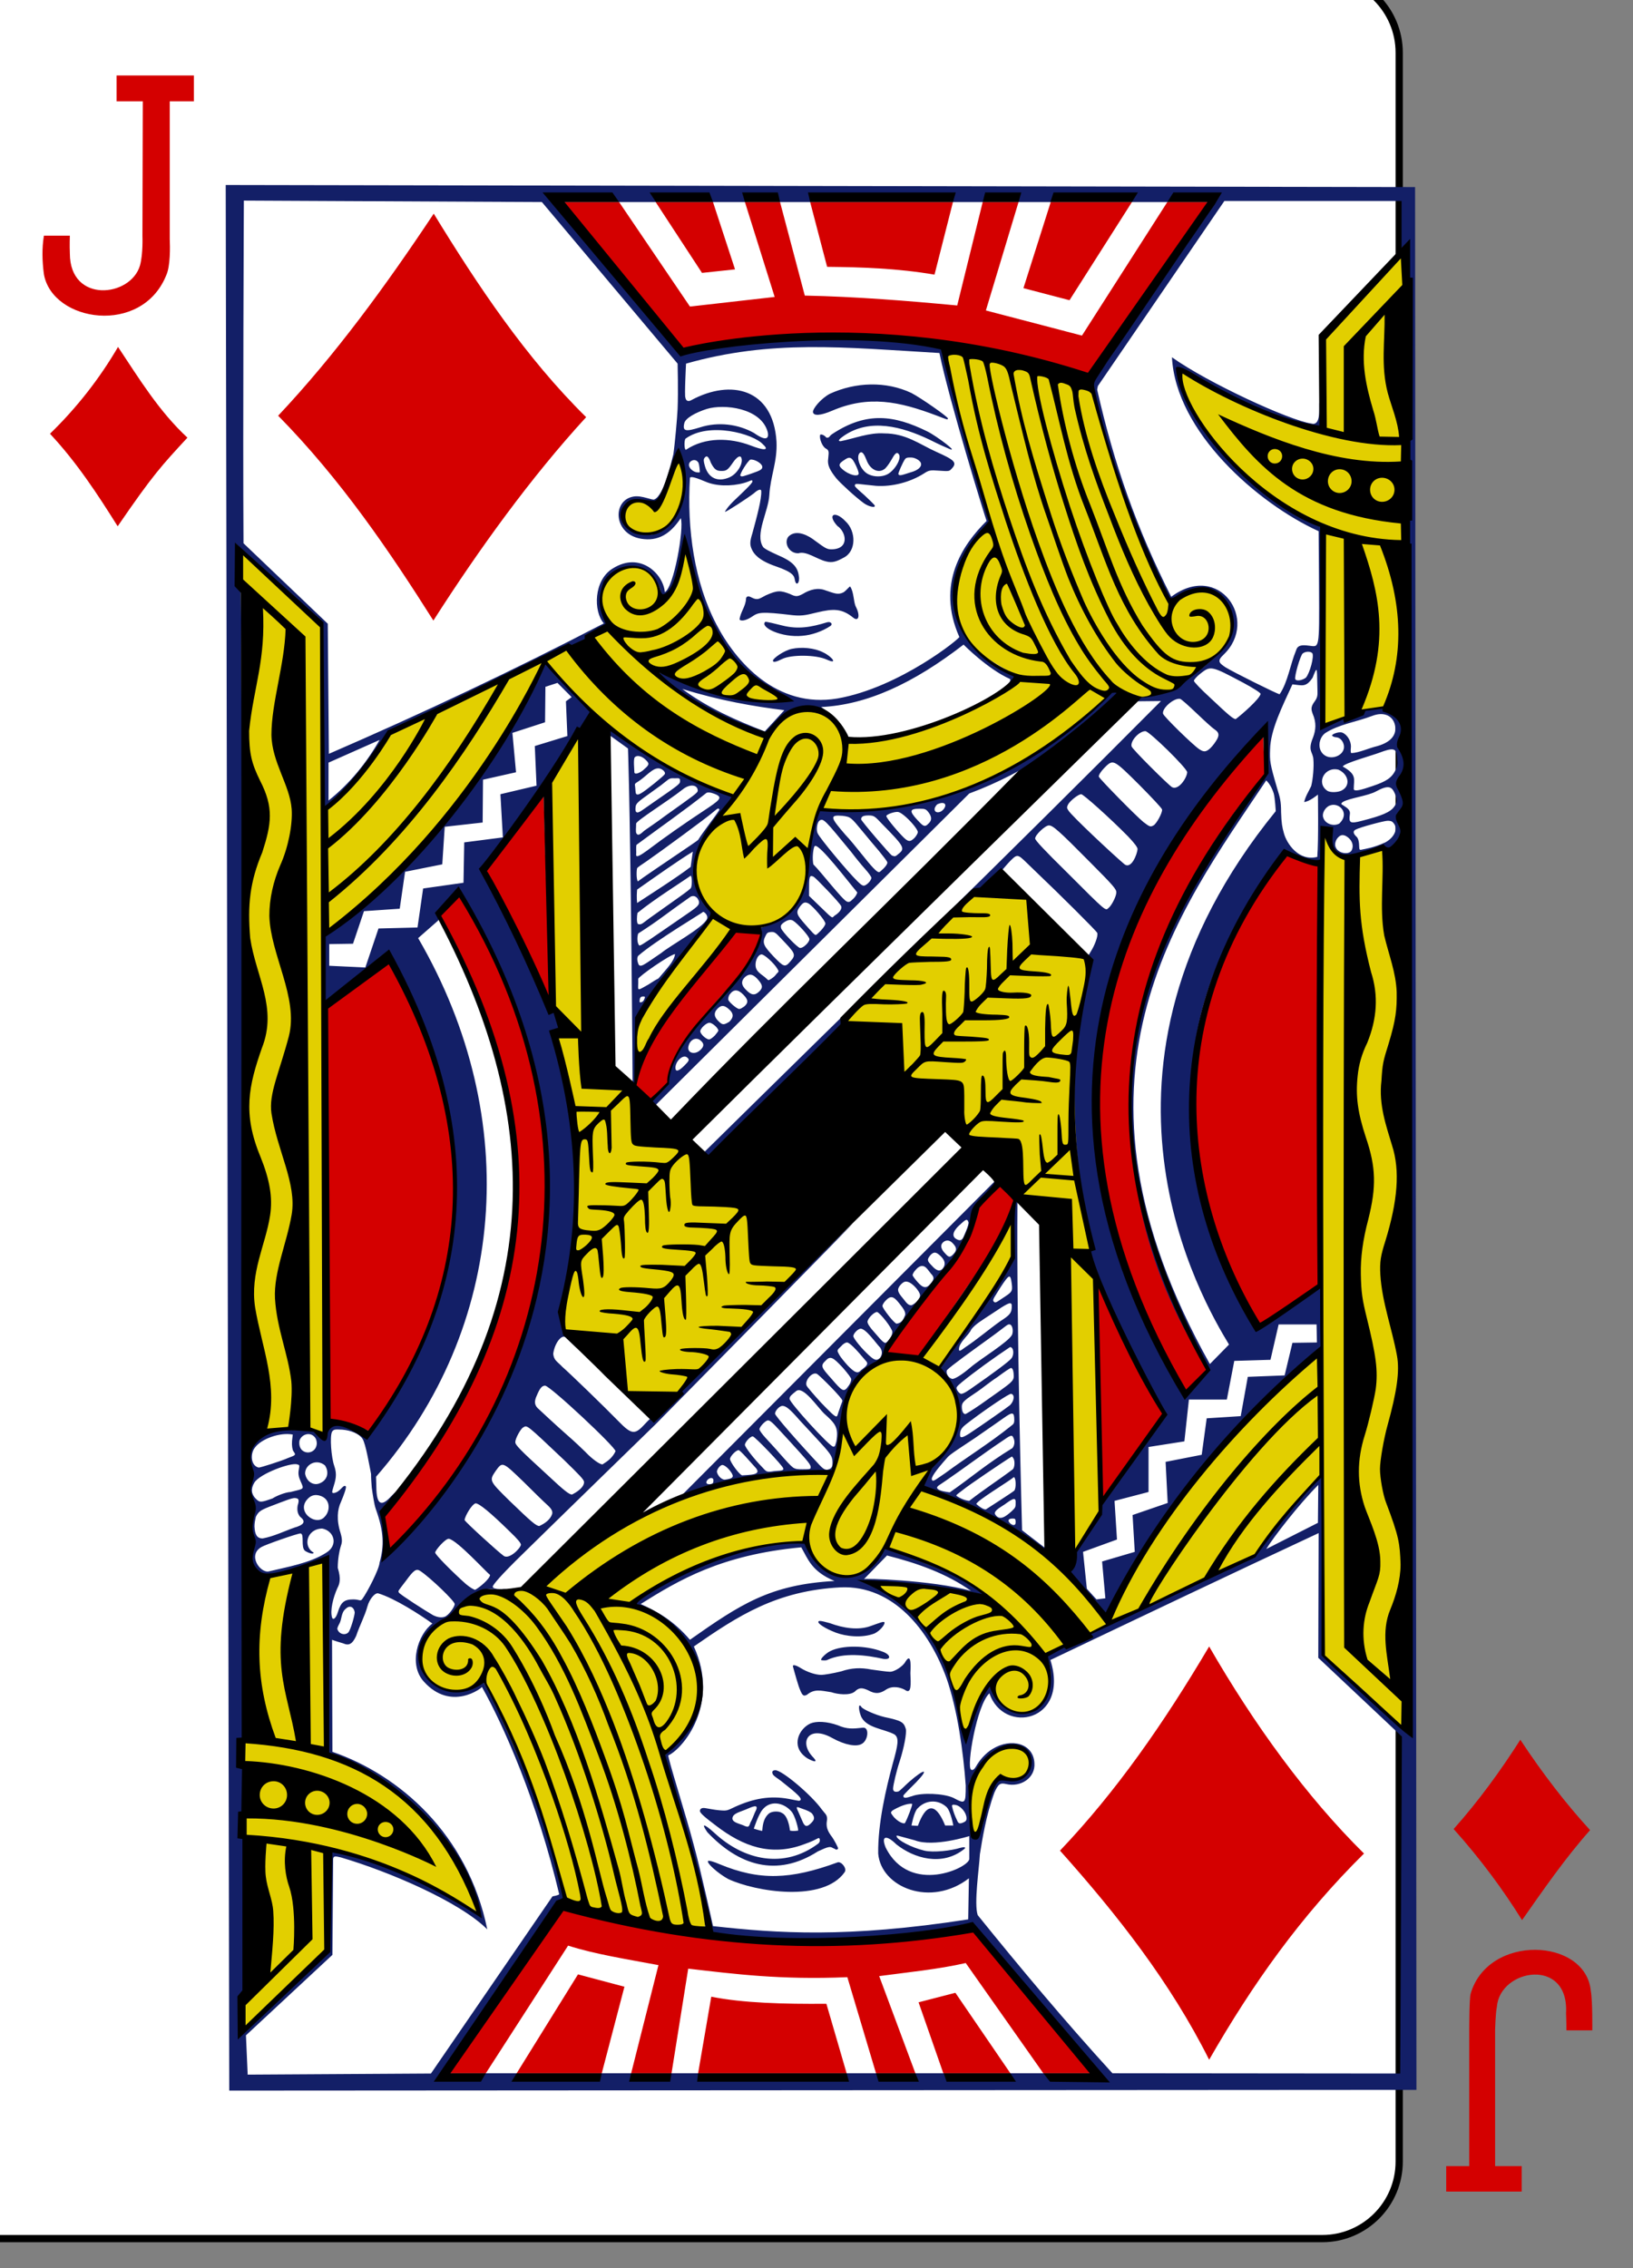 <?xml version="1.0" encoding="UTF-8"?>
<svg xmlns="http://www.w3.org/2000/svg" xmlns:xlink="http://www.w3.org/1999/xlink" width="18pt" height="25pt" viewBox="0 0 18 25" version="1.1">
<rect x="0" y="0" width="18" height="25" fill="#808080" stroke="none"/>
<g id="surface1">
<path style="fill-rule:nonzero;fill:rgb(100%,100%,100%);fill-opacity:1;stroke-width:0.997;stroke-linecap:butt;stroke-linejoin:miter;stroke:rgb(0%,0%,0%);stroke-opacity:1;stroke-miterlimit:4;" d="M 6938.248 -2435.009 L 7140.227 -2435.009 C 7146.06 -2435.009 7150.824 -2430.216 7150.824 -2424.348 L 7150.824 -2133.796 C 7150.824 -2127.927 7146.06 -2123.183 7140.227 -2123.183 L 6938.248 -2123.183 C 6932.366 -2123.183 6927.602 -2127.927 6927.602 -2133.796 L 6927.602 -2424.348 C 6927.602 -2430.216 6932.366 -2435.009 6938.248 -2435.009 Z M 6938.248 -2435.009 " transform="matrix(0.08,0,0,0.08,-556.643,194.529)"/>
<path style=" stroke:none;fill-rule:nonzero;fill:rgb(7.451%,12.157%,40.392%);fill-opacity:1;" d="M 2.527 23.043 L 2.488 2.039 L 15.598 2.062 L 15.613 23.035 Z M 7.227 5.539 C 6.758 5.414 6.77 5.875 7.113 5.895 C 7.5 5.926 7.664 5.273 7.48 5.016 C 7.48 5.016 7.32 5.508 7.227 5.539 Z M 4.184 8.156 L 3.621 8.406 L 3.621 8.824 C 3.855 8.637 4.039 8.41 4.184 8.156 Z M 8.027 20.711 C 7.918 20.652 7.785 20.535 7.805 20.512 C 7.816 20.504 7.875 20.523 7.93 20.547 C 8.371 20.73 8.711 20.719 9.234 20.527 C 9.273 20.516 9.336 20.59 9.312 20.633 C 9.078 20.973 8.328 20.852 8.027 20.711 Z M 7.797 20.195 C 7.695 20.047 7.828 20.16 7.875 20.203 C 8.199 20.504 8.641 20.605 9.02 20.32 C 9.039 20.301 9.039 20.285 9.035 20.27 C 9.023 20.242 9.023 20.273 8.863 20.328 C 8.5 20.465 8.191 20.352 7.895 20.125 C 7.77 20.031 7.715 19.984 7.715 19.961 C 7.715 19.938 7.734 19.922 7.777 19.93 C 7.805 19.934 7.875 19.949 7.926 19.953 C 8.02 19.961 8.012 19.957 8.105 19.914 C 8.305 19.824 8.488 19.789 8.695 19.828 C 8.742 19.836 8.805 19.852 8.812 19.848 C 8.859 19.832 8.789 19.773 8.613 19.633 C 8.578 19.605 8.535 19.582 8.52 19.559 C 8.5 19.523 8.523 19.512 8.547 19.512 C 8.621 19.512 8.945 19.785 9.059 19.945 C 9.094 19.992 9.117 20 9.117 20.051 C 9.109 20.102 9.102 20.152 9.156 20.227 C 9.199 20.281 9.238 20.367 9.238 20.371 C 9.238 20.375 9.23 20.402 9.195 20.375 C 9.176 20.371 9.168 20.355 9.137 20.359 C 9.109 20.363 9.066 20.383 9.016 20.406 C 8.559 20.699 8.141 20.559 7.797 20.195 Z M 8.797 20.176 C 8.805 20.176 8.766 20.008 8.719 19.961 C 8.629 19.863 8.488 19.844 8.406 19.945 C 8.359 20 8.309 20.156 8.309 20.156 C 8.309 20.156 8.383 20.18 8.402 20.18 C 8.406 20.145 8.406 20.047 8.477 19.988 C 8.512 19.961 8.59 19.961 8.621 19.984 C 8.68 20.012 8.703 20.129 8.707 20.176 C 8.738 20.188 8.812 20.176 8.797 20.176 Z M 8.246 19.934 C 8.18 19.965 8.098 19.98 8.078 20.023 C 8.051 20.082 8.141 20.098 8.188 20.117 C 8.254 20.148 8.254 20.137 8.273 20.086 C 8.289 20.059 8.305 20.016 8.32 19.98 C 8.371 19.887 8.32 19.902 8.246 19.934 Z M 8.941 20.094 C 8.977 20.059 8.984 20.035 8.953 19.992 C 8.938 19.973 8.895 19.953 8.848 19.938 C 8.789 19.918 8.762 19.895 8.801 19.973 L 8.852 20.09 C 8.879 20.145 8.906 20.129 8.941 20.094 Z M 2.852 16.176 C 2.871 16.176 3.098 16.105 3.176 16.07 C 3.258 16.039 3.266 16.039 3.234 15.996 C 3.223 15.98 3.215 15.934 3.219 15.883 L 3.227 15.812 C 3.086 15.785 2.879 15.859 2.809 15.957 C 2.758 16.02 2.762 16.156 2.852 16.176 Z M 2.82 16.52 C 2.863 16.562 2.875 16.562 3.004 16.516 C 3.047 16.488 3.141 16.449 3.203 16.445 C 3.355 16.406 3.355 16.422 3.312 16.324 C 3.293 16.281 3.285 16.246 3.293 16.203 C 3.301 16.152 3.305 16.148 3.277 16.141 C 3.207 16.117 2.867 16.242 2.805 16.34 C 2.762 16.41 2.77 16.469 2.82 16.52 Z M 10.77 19.492 C 10.75 19.523 10.711 19.582 10.695 19.621 C 10.668 19.691 10.684 19.703 10.695 19.836 C 10.699 19.914 10.703 20.035 10.703 20.098 C 10.703 20.223 10.703 20.262 10.738 20.27 C 10.773 20.273 10.789 20.25 10.805 20.184 C 10.812 20.152 10.832 20.121 10.836 20.098 C 10.859 19.961 10.906 19.727 11.008 19.629 C 11.02 19.617 11.062 19.613 11.137 19.609 C 11.227 19.609 11.254 19.605 11.285 19.586 C 11.441 19.449 11.316 19.27 11.176 19.258 C 11.012 19.242 10.785 19.469 10.77 19.492 Z M 11.402 19.434 C 11.414 19.594 11.254 19.703 11.09 19.664 C 11.023 19.648 11.004 19.664 10.961 19.758 C 10.867 20.016 10.828 20.27 10.801 20.438 C 10.793 20.59 10.734 20.984 10.777 21.109 C 11.238 21.68 11.727 22.266 12.262 22.852 L 15.434 22.855 L 15.453 19.141 L 14.531 18.273 L 14.535 16.898 C 13.547 17.359 12.562 17.828 11.578 18.297 C 11.793 18.98 11.062 19.125 10.906 18.664 C 10.766 18.793 10.652 19.473 10.703 19.504 C 10.703 19.504 10.723 19.527 10.754 19.477 C 10.805 19.387 10.871 19.32 10.941 19.277 C 11.145 19.152 11.391 19.215 11.402 19.434 Z M 8.875 19.363 C 8.719 19.242 8.805 19.055 8.934 18.996 C 9 18.969 9.113 18.973 9.234 19.016 C 9.34 19.062 9.402 19.055 9.512 19.043 C 9.586 19.035 9.57 19.188 9.496 19.223 C 9.441 19.254 9.32 19.238 9.172 19.156 C 8.914 19.012 8.801 19.199 8.961 19.367 C 9.051 19.461 8.898 19.387 8.875 19.363 Z M 3.598 17.113 C 3.734 17.027 3.68 16.871 3.551 16.848 C 3.379 16.852 3.336 17.047 3.457 17.113 C 3.457 17.137 3.398 17.117 3.363 17.094 C 3.312 17.055 3.359 16.906 3.312 16.902 C 3.277 16.902 2.922 17.027 2.883 17.051 C 2.723 17.141 2.871 17.344 2.965 17.32 C 3.156 17.273 3.418 17.23 3.598 17.113 Z M 2.805 16.824 C 2.809 16.914 2.832 16.957 2.895 16.957 C 3.02 16.934 3.137 16.875 3.25 16.836 C 3.344 16.809 3.379 16.773 3.309 16.719 C 3.289 16.695 3.27 16.66 3.281 16.594 C 3.305 16.52 3.285 16.516 3.254 16.512 C 3.223 16.508 3.148 16.539 2.965 16.609 C 2.867 16.648 2.848 16.664 2.82 16.719 C 2.812 16.758 2.805 16.785 2.805 16.824 Z M 3.84 17.992 C 3.863 17.969 3.91 17.809 3.91 17.77 C 3.898 17.707 3.852 17.691 3.809 17.734 C 3.758 17.777 3.77 17.848 3.738 17.902 C 3.727 17.922 3.715 17.949 3.719 17.957 C 3.738 18.016 3.809 18.027 3.84 17.992 Z M 4.246 17.133 C 5.84 15.449 6.824 13.117 5.102 9.902 C 4.906 9.824 4.848 10.137 4.828 10.148 L 4.609 10.34 C 5.773 12.34 5.574 14.641 4.145 16.277 L 4.148 16.379 C 4.148 16.609 4.215 16.598 4.312 16.492 C 4.414 16.387 4.348 16.473 4.305 16.516 C 4.27 16.555 4.211 16.629 4.195 16.648 C 4.215 16.785 4.301 17.043 4.246 17.133 Z M 4.141 16.629 C 4.125 16.582 4.109 16.477 4.098 16.398 C 4.094 16.348 4.09 16.297 4.09 16.246 C 4.07 16.145 4.031 15.914 3.996 15.859 C 3.961 15.805 3.871 15.766 3.773 15.758 C 3.688 15.754 3.68 15.754 3.66 15.781 C 3.633 15.832 3.652 16.066 3.684 16.156 C 3.719 16.258 3.699 16.312 3.668 16.414 C 3.66 16.449 3.656 16.453 3.676 16.457 C 3.754 16.449 3.781 16.355 3.812 16.383 C 3.82 16.395 3.793 16.473 3.758 16.555 C 3.719 16.637 3.707 16.754 3.754 16.898 C 3.777 16.977 3.77 17.004 3.754 17.051 C 3.742 17.086 3.723 17.184 3.723 17.281 C 3.762 17.406 3.742 17.461 3.719 17.504 C 3.672 17.609 3.637 17.75 3.66 17.828 C 3.672 17.863 3.703 17.836 3.723 17.773 C 3.758 17.656 3.797 17.629 3.895 17.629 C 3.965 17.629 3.973 17.656 3.996 17.621 C 4.047 17.551 4.18 17.297 4.184 17.223 C 4.234 17.043 4.234 16.887 4.141 16.629 Z M 4.902 17.82 C 4.945 17.805 5.012 17.711 5.012 17.68 C 5.012 17.648 4.746 17.391 4.633 17.316 C 4.586 17.285 4.559 17.309 4.473 17.426 C 4.391 17.535 4.383 17.535 4.398 17.555 C 4.414 17.578 4.688 17.754 4.777 17.805 C 4.809 17.82 4.859 17.836 4.902 17.82 Z M 5.402 17.359 C 5.363 17.332 5.043 16.98 4.949 16.961 C 4.914 16.953 4.797 17.086 4.797 17.113 C 4.797 17.137 4.996 17.336 5.137 17.461 C 5.18 17.496 5.223 17.523 5.238 17.523 C 5.281 17.5 5.398 17.406 5.402 17.359 Z M 5.742 17.027 C 5.742 17.008 5.707 16.965 5.621 16.883 C 5.402 16.668 5.281 16.57 5.242 16.57 C 5.199 16.582 5.125 16.711 5.121 16.754 C 5.133 16.781 5.5 17.113 5.547 17.145 C 5.605 17.199 5.734 17.07 5.742 17.027 Z M 6.086 16.688 C 6.094 16.656 6.078 16.629 6.031 16.586 C 5.996 16.555 5.879 16.441 5.77 16.332 C 5.539 16.109 5.539 16.109 5.465 16.211 C 5.391 16.32 5.391 16.32 5.613 16.539 C 5.855 16.773 5.91 16.82 5.945 16.82 C 6.004 16.793 6.066 16.75 6.086 16.688 Z M 3.52 16.484 C 3.477 16.473 3.441 16.48 3.41 16.504 C 3.238 16.648 3.48 16.832 3.578 16.719 C 3.645 16.652 3.645 16.516 3.52 16.484 Z M 6.438 16.336 C 6.438 16.309 6.387 16.258 6.219 16.094 C 5.793 15.691 5.812 15.707 5.766 15.734 C 5.738 15.75 5.68 15.855 5.68 15.895 C 5.68 15.926 5.719 15.969 6.035 16.258 C 6.219 16.43 6.273 16.473 6.305 16.473 C 6.355 16.449 6.438 16.395 6.438 16.336 Z M 3.527 16.348 C 3.613 16.312 3.629 16.223 3.582 16.152 C 3.488 16.074 3.363 16.141 3.363 16.242 C 3.379 16.336 3.461 16.379 3.527 16.348 Z M 6.785 15.996 C 6.785 15.949 6.062 15.273 6.008 15.273 C 5.973 15.273 5.949 15.305 5.918 15.379 C 5.887 15.445 5.891 15.484 5.926 15.52 C 5.98 15.57 6.117 15.699 6.25 15.816 C 6.332 15.887 6.422 15.973 6.453 16.004 C 6.527 16.082 6.609 16.141 6.641 16.141 C 6.684 16.113 6.746 16.078 6.785 15.996 Z M 3.492 15.91 C 3.492 15.883 3.484 15.855 3.465 15.836 C 3.414 15.781 3.324 15.809 3.301 15.879 C 3.277 16.043 3.484 16.051 3.492 15.91 Z M 4.027 10.664 L 4.172 10.234 L 4.602 10.223 L 4.664 9.793 L 5.109 9.73 L 5.117 9.285 L 5.543 9.23 L 5.516 8.754 L 5.914 8.66 L 5.895 8.223 L 6.254 8.113 L 6.238 7.73 L 6.301 7.684 L 6.145 7.527 L 6.012 7.57 L 6.008 7.961 L 5.648 8.078 L 5.688 8.512 L 5.324 8.594 L 5.32 9.066 L 4.902 9.113 L 4.875 9.527 L 4.465 9.609 L 4.406 10.016 L 4.012 10.043 L 3.891 10.402 L 3.629 10.406 L 3.629 10.645 Z M 8.742 18.375 C 8.73 18.344 8.766 18.348 8.828 18.387 C 8.891 18.426 8.984 18.461 9.055 18.461 C 9.082 18.461 9.18 18.445 9.273 18.422 C 9.387 18.383 9.488 18.379 9.605 18.402 C 9.691 18.414 9.777 18.426 9.801 18.426 C 9.855 18.434 9.957 18.363 9.98 18.316 C 10.055 18.195 10.035 18.414 10.035 18.441 C 10.039 18.555 10.051 18.684 9.973 18.625 C 9.922 18.598 9.84 18.578 9.77 18.621 C 9.703 18.668 9.648 18.676 9.566 18.629 C 9.504 18.602 9.469 18.598 9.422 18.645 C 9.367 18.691 9.234 18.676 9.164 18.652 C 9.043 18.633 8.977 18.613 8.895 18.68 C 8.852 18.703 8.84 18.684 8.805 18.59 C 8.773 18.492 8.746 18.387 8.742 18.375 Z M 9.051 18.297 C 9.043 18.281 9.109 18.219 9.152 18.199 C 9.281 18.133 9.539 18.133 9.723 18.203 C 9.816 18.234 9.832 18.297 9.738 18.285 C 9.547 18.242 9.301 18.211 9.117 18.297 C 9.102 18.305 9.055 18.301 9.051 18.297 Z M 9.215 17.996 C 9.082 17.945 9.02 17.895 9.02 17.879 C 9.02 17.859 9.047 17.863 9.148 17.891 C 9.293 17.945 9.461 17.973 9.598 17.922 C 9.699 17.887 9.75 17.863 9.75 17.887 C 9.75 17.91 9.707 17.969 9.641 18.004 C 9.5 18.059 9.32 18.035 9.215 17.996 Z M 12.086 17.629 L 12.184 17.617 L 12.148 17.211 L 12.508 17.105 L 12.484 16.699 L 12.871 16.566 L 12.848 16.113 L 13.246 16.035 L 13.301 15.633 L 13.676 15.609 L 13.754 15.176 L 14.16 15.16 L 14.246 14.801 L 14.516 14.797 L 14.512 14.598 L 14.094 14.598 L 14.004 14.988 L 13.605 15 L 13.523 15.426 L 13.105 15.426 L 13.055 15.887 L 12.66 15.949 L 12.66 16.445 L 12.285 16.543 L 12.312 16.969 L 11.938 17.105 L 11.98 17.512 Z M 14.605 8.082 C 14.555 8.121 14.531 8.195 14.551 8.258 C 14.602 8.398 14.789 8.355 14.812 8.254 C 14.824 8.207 14.793 8.141 14.742 8.129 C 14.734 8.125 14.703 8.129 14.684 8.109 C 14.672 8.098 14.746 8.062 14.793 8.074 C 14.848 8.094 14.891 8.164 14.891 8.227 C 14.891 8.25 14.883 8.289 14.895 8.301 C 14.984 8.297 15.086 8.246 15.184 8.223 C 15.348 8.176 15.406 8.082 15.371 7.973 C 15.34 7.883 15.246 7.844 15.125 7.891 C 14.953 7.957 14.754 7.984 14.605 8.082 Z M 7.605 18.074 C 8.16 17.684 8.488 17.465 9.199 17.426 C 8.945 17.32 8.906 17.184 8.832 17.055 C 7.949 17.137 7.48 17.418 7.062 17.68 C 7.234 17.758 7.418 17.855 7.605 18.074 Z M 10.703 17.535 C 10.434 17.344 10.113 17.23 9.777 17.145 L 9.523 17.406 C 9.508 17.395 10.262 17.414 10.703 17.535 Z M 13.285 15.047 C 11.551 12.395 12.715 10.059 13.926 8.57 C 13.965 8.523 13.973 8.52 13.965 8.48 C 13.953 8.43 13.938 8.172 13.945 8.023 C 11.715 10.223 11.656 13.086 13.059 15.359 C 13.156 15.273 13.359 15.152 13.285 15.047 Z M 13.547 14.82 C 13.262 14.348 11.742 11.793 14.062 8.941 C 14.062 8.941 14.055 8.797 14.039 8.742 C 14.008 8.645 13.957 8.602 13.957 8.602 C 12.984 10.059 11.566 11.875 13.336 15.035 Z M 12.219 10.008 C 12.254 9.98 12.305 9.879 12.305 9.836 C 12.305 9.801 12.277 9.766 12.016 9.504 C 11.668 9.152 11.605 9.098 11.562 9.098 C 11.52 9.098 11.41 9.203 11.41 9.242 C 11.41 9.262 11.512 9.371 11.754 9.609 C 12.203 10.059 12.184 10.039 12.219 10.008 Z M 12.539 9.359 C 12.539 9.34 12.508 9.297 12.434 9.219 C 12.23 9.012 11.941 8.754 11.918 8.754 C 11.887 8.754 11.797 8.824 11.773 8.867 C 11.758 8.898 11.758 8.906 11.777 8.934 C 11.812 8.992 12.262 9.414 12.391 9.523 C 12.469 9.59 12.535 9.414 12.539 9.359 Z M 12.715 9.098 C 12.75 9.078 12.816 8.953 12.809 8.922 C 12.805 8.906 12.691 8.785 12.555 8.648 C 12.289 8.383 12.273 8.375 12.203 8.434 C 12.145 8.488 12.105 8.543 12.113 8.562 C 12.125 8.59 12.523 8.996 12.605 9.062 C 12.672 9.113 12.68 9.117 12.715 9.098 Z M 14.762 9.078 C 14.891 8.957 14.746 8.824 14.641 8.887 C 14.598 8.914 14.57 8.973 14.586 9.012 C 14.605 9.078 14.695 9.113 14.762 9.078 Z M 15.012 9.047 C 15.227 8.992 15.328 8.953 15.371 8.887 C 15.402 8.844 15.406 8.816 15.371 8.738 C 15.34 8.672 15.305 8.648 15.168 8.723 C 15.078 8.773 14.871 8.797 14.801 8.84 C 14.773 8.863 14.785 8.863 14.809 8.879 C 14.859 8.91 14.887 8.934 14.879 8.977 C 14.867 9.07 14.879 9.082 15.012 9.047 Z M 14.785 8.715 C 14.891 8.664 14.867 8.535 14.754 8.484 C 14.602 8.445 14.504 8.629 14.629 8.715 C 14.66 8.738 14.746 8.734 14.785 8.715 Z M 15.129 8.664 C 15.281 8.613 15.34 8.574 15.383 8.488 C 15.414 8.426 15.402 8.395 15.398 8.332 C 15.391 8.238 15.34 8.246 15.203 8.297 C 15.133 8.324 14.809 8.414 14.801 8.449 C 14.961 8.539 14.922 8.586 14.922 8.699 C 14.93 8.727 15.004 8.707 15.129 8.664 Z M 13.086 8.512 C 13.086 8.469 12.668 8.059 12.625 8.059 C 12.555 8.059 12.457 8.168 12.473 8.227 C 12.477 8.254 12.871 8.645 12.918 8.676 C 12.988 8.715 13.082 8.578 13.086 8.512 Z M 13.328 8.258 C 13.348 8.242 13.379 8.207 13.398 8.176 C 13.445 8.109 13.441 8.074 13.387 8.039 C 13.367 8.027 13.281 7.949 13.191 7.863 C 13.105 7.781 13.023 7.707 13.008 7.703 C 12.938 7.691 12.805 7.809 12.82 7.867 C 12.828 7.898 13.148 8.211 13.219 8.258 C 13.266 8.289 13.289 8.289 13.328 8.258 Z M 13.895 7.648 C 13.895 7.637 13.824 7.59 13.707 7.527 C 13.348 7.336 13.344 7.336 13.23 7.426 C 13.191 7.457 13.16 7.492 13.16 7.504 C 13.16 7.516 13.238 7.598 13.34 7.691 C 13.543 7.883 13.594 7.926 13.621 7.926 C 13.68 7.883 13.887 7.703 13.895 7.648 Z M 14.395 7.469 C 14.438 7.418 14.488 7.234 14.465 7.199 C 14.441 7.176 14.387 7.18 14.359 7.203 C 14.332 7.227 14.266 7.457 14.277 7.484 C 14.285 7.512 14.355 7.5 14.395 7.469 Z M 10.5 15.199 C 10.531 15.195 10.598 15.156 10.695 15.074 C 10.797 14.984 11.121 14.789 11.156 14.711 C 11.172 14.668 11.16 14.602 11.129 14.598 C 11.102 14.594 11.098 14.613 10.879 14.77 C 10.734 14.875 10.477 15.059 10.438 15.102 C 10.422 15.141 10.461 15.195 10.5 15.199 Z M 10.469 16.449 C 10.691 16.297 10.871 16.137 11.16 15.961 C 11.184 15.93 11.188 15.887 11.172 15.852 C 11.156 15.805 11.133 15.824 11.047 15.883 C 10.832 16.027 10.609 16.195 10.426 16.32 C 10.367 16.363 10.316 16.383 10.332 16.406 C 10.348 16.434 10.438 16.445 10.469 16.449 Z M 10.684 16.543 C 10.832 16.426 11.008 16.312 11.164 16.195 C 11.184 16.176 11.191 16.102 11.168 16.07 C 11.148 16.047 11.164 16.051 11.121 16.074 C 11.059 16.113 10.68 16.367 10.609 16.426 C 10.566 16.461 10.535 16.477 10.543 16.488 C 10.59 16.52 10.641 16.539 10.684 16.543 Z M 10.867 16.637 C 10.898 16.617 11.16 16.449 11.18 16.43 C 11.203 16.402 11.199 16.289 11.176 16.281 C 11.109 16.336 10.762 16.543 10.762 16.578 C 10.797 16.609 10.844 16.641 10.867 16.637 Z M 11.148 16.66 C 11.188 16.621 11.195 16.617 11.195 16.574 C 11.199 16.504 11.18 16.504 11.074 16.582 C 11 16.629 10.953 16.66 10.969 16.691 C 11.02 16.773 11.094 16.707 11.148 16.66 Z M 11.176 16.809 C 11.195 16.805 11.195 16.793 11.195 16.766 C 11.191 16.738 11.188 16.738 11.156 16.738 C 11.07 16.742 11.148 16.816 11.176 16.809 Z M 10.16 16.398 C 10.199 16.27 10.254 16.172 10.34 16.078 C 10.691 15.77 10.586 15.391 10.363 15.078 C 10.648 14.68 10.934 14.258 11.18 13.871 L 11.18 13.246 L 11.215 13.246 C 11.203 14.621 11.266 16.867 11.266 16.867 L 11.551 17.086 L 11.512 17.102 C 11.559 17.098 10.684 16.551 10.16 16.398 Z M 10.418 16.238 C 10.66 16.059 10.898 15.914 11.137 15.723 C 11.164 15.699 11.18 15.699 11.18 15.652 C 11.18 15.562 11.16 15.562 11.07 15.625 C 11.031 15.652 10.887 15.754 10.75 15.848 C 10.605 15.945 10.469 16.031 10.445 16.062 C 10.309 16.215 10.258 16.289 10.273 16.312 C 10.285 16.336 10.312 16.309 10.418 16.238 Z M 10.684 15.801 C 10.809 15.719 11.105 15.512 11.133 15.488 C 11.18 15.441 11.188 15.371 11.145 15.363 C 11.125 15.359 10.895 15.512 10.699 15.66 C 10.605 15.73 10.582 15.75 10.582 15.816 C 10.582 15.855 10.609 15.848 10.684 15.801 Z M 10.809 15.48 C 11.188 15.211 11.18 15.23 11.172 15.133 C 11.168 15.098 11.16 15.082 11.145 15.078 C 11.133 15.078 11.066 15.125 10.992 15.18 C 10.914 15.23 10.824 15.305 10.777 15.336 C 10.645 15.426 10.602 15.449 10.602 15.504 C 10.602 15.555 10.617 15.586 10.641 15.586 C 10.648 15.586 10.723 15.539 10.809 15.48 Z M 10.754 15.27 C 10.93 15.148 11.121 15.008 11.148 14.973 C 11.18 14.934 11.176 14.848 11.133 14.848 C 10.957 14.965 10.746 15.117 10.598 15.238 C 10.578 15.258 10.551 15.273 10.543 15.297 C 10.543 15.324 10.578 15.363 10.594 15.363 C 10.621 15.363 10.668 15.332 10.754 15.27 Z M 10.637 14.852 C 10.773 14.762 10.895 14.656 11.027 14.562 C 11.129 14.496 11.156 14.473 11.152 14.387 C 11.148 14.34 11.102 14.367 10.934 14.48 C 10.809 14.562 10.754 14.594 10.707 14.652 C 10.676 14.723 10.574 14.789 10.57 14.871 C 10.57 14.902 10.59 14.887 10.637 14.852 Z M 11.051 14.309 C 11.152 14.242 11.164 14.238 11.152 14.148 C 11.137 14.035 11.125 14.043 11.027 14.191 C 10.965 14.293 10.941 14.32 10.949 14.34 C 10.969 14.371 10.984 14.352 11.051 14.309 Z M 10.676 13.477 C 10.664 13.43 10.648 13.438 10.598 13.484 C 10.5 13.566 10.484 13.629 10.547 13.66 C 10.578 13.676 10.602 13.676 10.621 13.633 C 10.66 13.543 10.672 13.512 10.676 13.477 Z M 10.141 14.27 C 10.129 14.223 10.07 14.16 10.027 14.137 C 9.984 14.117 9.961 14.121 9.918 14.172 C 9.883 14.219 9.898 14.246 9.957 14.316 C 9.996 14.367 10.012 14.387 10.047 14.387 C 10.086 14.371 10.148 14.316 10.141 14.27 Z M 8.07 16.246 C 8.043 16.195 7.984 16.141 7.957 16.148 C 7.93 16.156 7.902 16.199 7.902 16.223 C 7.914 16.273 7.957 16.309 7.988 16.309 C 8.055 16.301 8.094 16.289 8.07 16.246 Z M 8.32 16.168 C 8.266 16.109 8.16 15.984 8.141 15.984 C 8.113 15.984 8.047 16.051 8.047 16.082 C 8.047 16.113 8.145 16.25 8.18 16.262 C 8.262 16.254 8.414 16.262 8.32 16.168 Z M 8.633 16.184 C 8.629 16.156 8.32 15.832 8.297 15.832 C 8.27 15.832 8.211 15.895 8.211 15.926 C 8.211 15.949 8.309 16.078 8.402 16.172 C 8.445 16.219 8.449 16.227 8.508 16.219 C 8.566 16.207 8.648 16.219 8.633 16.184 Z M 9.176 16.109 C 9.176 16.047 9.141 16.008 9.004 15.859 C 8.953 15.805 8.867 15.711 8.812 15.652 C 8.711 15.535 8.664 15.496 8.625 15.496 C 8.59 15.496 8.543 15.551 8.543 15.582 C 8.543 15.605 8.797 15.895 9.027 16.141 C 9.078 16.195 9.102 16.215 9.152 16.188 C 9.18 16.168 9.176 16.137 9.176 16.109 Z M 8.777 15.332 C 8.723 15.375 8.703 15.391 8.703 15.418 C 8.703 15.461 9.145 15.945 9.184 15.945 C 9.207 15.945 9.203 15.941 9.219 15.887 C 9.246 15.73 9.203 15.688 9.086 15.582 C 9.012 15.512 8.855 15.273 8.777 15.332 Z M 9.551 15.008 C 9.43 14.863 9.363 14.797 9.336 14.797 C 9.32 14.797 9.293 14.812 9.266 14.844 C 9.219 14.887 9.227 14.887 9.254 14.938 C 9.27 14.965 9.312 15.016 9.348 15.055 C 9.414 15.121 9.449 15.145 9.484 15.109 C 9.512 15.082 9.582 15.047 9.551 15.008 Z M 9.488 14.645 C 9.457 14.645 9.406 14.699 9.406 14.727 C 9.406 14.754 9.508 14.875 9.578 14.938 C 9.633 14.988 9.66 15.004 9.699 14.969 C 9.73 14.926 9.723 14.887 9.703 14.855 C 9.652 14.801 9.547 14.648 9.488 14.645 Z M 9.836 14.68 C 9.832 14.637 9.707 14.477 9.668 14.461 C 9.633 14.461 9.562 14.535 9.562 14.57 C 9.562 14.59 9.59 14.633 9.637 14.684 C 9.727 14.789 9.75 14.812 9.77 14.797 C 9.801 14.77 9.836 14.723 9.836 14.68 Z M 9.977 14.496 C 9.984 14.461 9.961 14.426 9.91 14.363 C 9.848 14.285 9.816 14.277 9.758 14.34 C 9.738 14.363 9.727 14.383 9.727 14.395 C 9.727 14.422 9.859 14.59 9.883 14.59 C 9.941 14.582 9.957 14.543 9.977 14.496 Z M 9.746 14.91 C 9.73 14.965 9.711 15 9.656 15.023 C 9.254 15.312 9.27 15.781 9.184 16.215 C 8.531 16.207 7.5 16.473 7.508 16.488 L 10.969 13.016 C 10.969 13.016 11.012 13.027 10.984 13.059 C 10.707 13.258 10.723 13.648 10.539 13.844 C 10.23 14.211 9.945 14.531 9.746 14.91 Z M 7.863 16.328 C 7.871 16.289 7.836 16.277 7.801 16.309 C 7.773 16.34 7.785 16.363 7.828 16.359 C 7.852 16.355 7.863 16.348 7.863 16.328 Z M 8.934 16.184 C 8.945 16.148 8.914 16.117 8.73 15.914 C 8.539 15.707 8.5 15.656 8.465 15.656 C 8.438 15.656 8.371 15.727 8.371 15.754 C 8.371 15.766 8.402 15.809 8.438 15.848 C 8.473 15.887 8.543 15.961 8.59 16.016 C 8.672 16.109 8.711 16.152 8.742 16.176 C 8.773 16.195 8.797 16.195 8.844 16.195 C 8.91 16.195 8.926 16.195 8.934 16.184 Z M 9.254 15.531 C 9.266 15.488 9.285 15.453 9.285 15.438 C 9.285 15.41 9.047 15.172 9.008 15.145 C 8.957 15.113 8.867 15.215 8.891 15.273 C 8.898 15.289 8.969 15.371 9.047 15.457 C 9.148 15.562 9.199 15.613 9.219 15.613 C 9.234 15.609 9.234 15.582 9.254 15.531 Z M 9.352 15.277 C 9.371 15.254 9.383 15.219 9.383 15.203 C 9.383 15.188 9.344 15.137 9.289 15.074 C 9.18 14.957 9.152 14.941 9.098 15 C 9.039 15.055 9.059 15.078 9.16 15.191 C 9.285 15.336 9.301 15.352 9.352 15.277 Z M 10.258 14.148 C 10.297 14.102 10.301 14.078 10.262 14.039 C 10.246 14.02 10.227 13.992 10.215 13.98 C 10.18 13.941 10.137 13.945 10.094 13.996 C 10.07 14.02 10.059 14.047 10.059 14.055 C 10.059 14.062 10.082 14.094 10.109 14.125 C 10.172 14.199 10.211 14.207 10.258 14.148 Z M 10.398 13.973 C 10.426 13.93 10.414 13.887 10.363 13.84 C 10.316 13.797 10.293 13.797 10.258 13.832 C 10.215 13.883 10.219 13.898 10.27 13.949 C 10.324 14.012 10.367 14.02 10.398 13.973 Z M 10.508 13.824 C 10.547 13.785 10.547 13.754 10.512 13.715 C 10.48 13.676 10.449 13.664 10.414 13.68 C 10.359 13.711 10.363 13.762 10.422 13.82 C 10.457 13.859 10.473 13.863 10.508 13.824 Z M 7.859 21.23 C 8.57 21.309 9.332 21.363 10.672 21.156 L 10.68 20.703 C 10.262 21.027 9.711 20.805 9.68 20.43 C 9.676 20.098 9.766 19.715 9.84 19.441 C 9.898 19.234 9.914 19.156 9.859 19.117 C 9.746 19.055 9.539 19.047 9.488 18.91 C 9.461 18.84 9.461 18.762 9.496 18.816 C 9.512 18.84 9.648 18.902 9.75 18.926 C 9.934 18.965 9.961 18.98 9.984 19.055 C 9.996 19.102 9.965 19.262 9.918 19.41 C 9.883 19.512 9.844 19.68 9.844 19.715 C 9.844 19.75 9.871 19.754 9.902 19.746 C 9.918 19.742 9.98 19.676 10.02 19.641 C 10.195 19.488 10.246 19.492 10.098 19.645 C 10.039 19.703 9.957 19.785 9.957 19.793 C 9.957 19.824 9.984 19.82 10.055 19.797 C 10.156 19.758 10.398 19.766 10.508 19.816 C 10.641 19.887 10.645 19.883 10.645 19.68 C 10.617 19.301 10.555 18.852 10.434 18.5 C 10.242 17.969 9.848 17.473 9.27 17.496 C 8.559 17.531 8.133 17.812 7.648 18.148 C 7.941 18.789 7.52 19.281 7.367 19.348 C 7.352 19.352 7.559 20 7.645 20.328 C 7.727 20.625 7.859 21.23 7.859 21.23 Z M 10.875 5.742 C 10.859 5.703 10.465 4.426 10.355 3.891 C 9.289 3.828 8.5 3.742 7.562 4.008 C 7.562 4.008 7.543 4.367 7.555 4.383 C 7.562 4.426 7.594 4.426 7.621 4.41 C 8.055 4.176 8.523 4.281 8.559 4.867 C 8.57 5.09 8.492 5.246 8.48 5.457 C 8.469 5.641 8.32 5.887 8.41 6.027 C 8.422 6.047 8.484 6.078 8.57 6.117 C 8.73 6.184 8.793 6.246 8.805 6.348 C 8.82 6.422 8.777 6.469 8.762 6.395 C 8.754 6.348 8.746 6.309 8.551 6.242 C 8.359 6.176 8.309 6.102 8.289 6.059 C 8.262 6.004 8.266 5.965 8.293 5.879 C 8.344 5.691 8.395 5.504 8.391 5.414 C 8.391 5.383 8.352 5.398 8.309 5.438 C 8.25 5.484 8 5.648 7.992 5.641 C 7.988 5.637 8.031 5.574 8.102 5.508 C 8.188 5.426 8.293 5.328 8.293 5.309 C 8.293 5.277 8.281 5.301 8.199 5.324 C 8.055 5.363 7.891 5.359 7.777 5.309 C 7.684 5.27 7.617 5.246 7.605 5.266 C 7.57 5.836 7.656 6.422 7.895 6.879 C 8.109 7.293 8.559 7.812 9.23 7.699 C 9.922 7.578 10.598 7.023 10.574 7.02 C 10.316 6.438 10.609 6.004 10.875 5.742 Z M 5.371 21.266 C 5.066 20.961 4.289 20.629 3.758 20.473 C 3.715 20.465 3.672 20.445 3.672 20.496 L 3.664 21.547 L 2.711 22.434 L 2.73 22.867 L 4.75 22.855 L 6.09 20.902 C 6.09 20.902 6.156 20.891 6.164 20.879 C 5.918 19.84 5.547 19.012 5.312 18.594 C 5.316 18.602 4.973 18.871 4.672 18.535 C 4.5 18.348 4.605 18.016 4.766 17.895 C 4.629 17.797 4.352 17.617 4.168 17.562 C 4.129 17.555 4.07 17.633 4.051 17.703 C 4.02 17.816 3.965 17.914 3.926 18.031 C 3.883 18.125 3.844 18.141 3.781 18.113 C 3.688 18.086 3.66 18.074 3.66 18.074 L 3.664 19.309 C 4.398 19.562 5.156 20.215 5.371 21.266 Z M 8.43 8.062 L 8.645 7.828 C 8.301 7.785 7.941 7.723 7.52 7.594 C 7.812 7.809 8.117 7.941 8.43 8.062 Z M 7.23 7.402 C 7.617 7.527 8.102 7.824 8.707 7.715 C 8.156 7.496 7.734 6.984 7.555 5.949 C 7.516 6.148 7.438 6.566 7.309 6.613 C 7.129 5.926 6.41 6.324 6.699 6.887 C 5.969 7.387 5.09 7.664 4.297 8.051 C 4.297 8.051 4.176 8.414 3.582 8.914 C 3.469 8.328 3.602 7.457 3.531 6.871 L 2.598 5.992 C 2.613 6.16 2.605 6.262 2.598 6.457 C 2.625 6.492 2.66 6.512 2.695 6.531 C 2.754 9.91 2.676 13.254 2.676 16.324 C 2.668 18.203 2.715 20.164 2.688 21.941 L 2.652 22.004 L 2.656 22.43 L 3.609 21.527 C 3.609 21.527 3.566 20.887 3.613 20.395 C 4.215 20.516 4.777 20.797 5.281 21.105 C 5.344 21.125 4.973 19.875 3.617 19.32 C 3.617 19.32 3.617 18.934 3.617 18.086 C 3.617 17.27 3.605 17.184 3.586 17.168 C 3.531 17.227 2.84 17.461 2.805 17.422 C 2.82 17.426 2.609 15.973 2.793 15.754 L 3.457 15.766 C 3.645 15.918 3.57 15.734 3.68 15.703 C 3.746 15.688 4.051 15.805 4.051 15.805 C 5.316 14.324 5.188 11.887 4.281 10.516 C 4.051 10.703 3.805 10.957 3.57 11.062 C 3.566 11.055 3.566 10.309 3.566 10.309 C 4.773 9.539 6.086 7.309 6 7.301 C 6 7.301 6.375 7.66 6.52 7.867 L 5.328 9.582 C 5.602 10.129 5.879 10.625 6.059 11.102 C 6.082 11.168 6.156 11.168 6.176 11.234 C 6.191 11.293 6.121 11.375 6.129 11.438 C 6.379 12.395 6.438 13.41 6.191 14.328 C 6.137 14.535 6.234 14.703 6.359 14.859 C 6.371 14.871 6.242 14.746 6.23 14.738 C 6.188 14.711 6.113 14.805 6.098 14.922 C 6.105 14.996 6.145 15.008 6.199 15.066 C 6.289 15.145 6.656 15.5 6.816 15.664 C 6.957 15.809 6.996 15.816 7.094 15.711 C 7.117 15.688 7.148 15.652 7.172 15.633 C 7.18 15.641 7.215 15.602 7.227 15.59 L 9.379 13.504 C 9.629 13.262 7.23 15.695 7.23 15.695 C 7.23 15.695 6.066 16.828 5.781 17.109 C 5.484 17.398 5.445 17.461 5.434 17.48 C 5.414 17.52 5.531 17.52 5.582 17.512 C 5.586 17.512 5.539 17.523 5.488 17.523 C 5.188 17.457 5.082 17.789 4.891 17.855 C 4.387 18.211 4.727 18.785 5.211 18.594 L 5.328 18.539 C 5.621 19.078 6.043 20.062 6.238 20.918 L 6.16 20.953 L 4.887 22.852 L 12.105 22.852 C 11.586 22.34 11.145 21.711 10.695 21.238 C 9.977 21.453 7.801 21.41 7.836 21.316 C 7.836 21.316 7.504 19.988 7.316 19.336 C 7.91 18.836 7.848 18.039 6.988 17.684 C 7.617 17.191 8.246 17.027 8.859 16.984 C 9.059 17.488 9.527 17.52 9.746 17.059 C 9.75 17.055 10.578 17.312 10.883 17.594 C 10.43 17.547 9.98 17.457 9.527 17.434 C 9.93 17.59 10.336 18 10.465 18.469 C 10.527 18.637 10.625 19.188 10.652 19.188 C 10.652 19.188 10.801 18.551 10.918 18.586 C 11.219 19.207 11.734 18.742 11.516 18.246 C 12.277 17.887 13.137 17.48 13.836 17.148 C 14.039 16.84 14.543 16.258 14.574 16.258 C 14.574 16.258 15.5 10.992 15.5 9.23 C 15.469 7.117 15.543 4.762 15.449 2.781 L 15.449 2.215 L 13.496 2.215 L 12.102 4.254 C 12.102 4.254 12.094 4.285 12.094 4.297 C 12.281 5.121 12.527 5.82 12.91 6.578 C 13.438 6.184 13.883 6.836 13.488 7.215 C 13.414 7.285 13.434 7.305 13.508 7.355 C 13.582 7.402 14.082 7.652 14.105 7.652 C 14.195 7.52 14.223 7.32 14.285 7.172 C 14.301 7.113 14.344 7.105 14.43 7.117 C 14.543 7.129 14.543 7.176 14.539 6.465 L 14.535 5.855 C 13.859 5.547 12.961 4.758 12.918 3.938 C 13.312 4.219 14.211 4.633 14.453 4.668 C 14.559 4.699 14.539 4.516 14.543 4.441 C 14.574 4.461 14.582 4.742 14.582 4.742 C 14.184 4.625 13.977 4.648 12.984 4.074 C 13.156 4.883 13.969 5.52 14.555 5.809 C 14.555 5.809 14.582 6.191 14.578 6.621 C 14.578 7.93 14.59 7.988 14.59 7.988 C 14.59 7.988 14.914 7.906 15.004 7.863 C 15.164 7.734 15.422 7.832 15.457 7.926 C 15.512 8.422 15.461 8.879 15.449 9.352 C 15.176 9.371 15.023 9.426 14.887 9.434 C 14.801 9.422 14.746 9.422 14.703 9.371 C 14.57 9.09 14.578 9.27 14.562 9.48 C 14.551 9.543 14.223 9.434 14.191 9.414 C 12.77 11.035 12.891 12.906 13.855 14.637 C 14.016 14.527 14.289 14.324 14.562 14.191 C 14.57 14.41 14.574 14.863 14.574 14.863 C 13.461 15.676 12.133 17.82 12.18 17.824 L 11.727 17.289 C 11.727 17.289 12.012 16.84 12.109 16.723 C 12.121 16.711 12.129 16.57 12.129 16.57 L 12.82 15.578 C 12.508 15.031 12.293 14.562 12.074 14.02 C 12.059 13.977 12.008 13.781 12.02 13.766 C 11.559 11.699 12.055 10.672 12.02 10.594 C 12.02 10.594 12.016 10.551 12.004 10.543 C 11.988 10.531 12.008 10.52 12.023 10.488 C 12.059 10.434 12.109 10.316 12.094 10.281 C 12.078 10.254 11.707 9.883 11.387 9.578 C 11.219 9.418 11.227 9.398 11.137 9.488 C 11.105 9.52 11.027 9.613 11.027 9.613 C 9.871 10.676 8.953 11.641 7.793 12.773 L 7.738 12.723 C 9.426 11.059 11.129 9.406 12.797 7.727 L 12.504 7.73 C 12.512 7.707 12.523 7.688 12.543 7.684 C 12.699 7.684 12.859 7.637 12.977 7.57 C 13.215 7.395 13.559 7.16 13.586 6.926 C 13.566 6.48 13.188 6.414 12.914 6.633 C 12.535 5.953 12.234 5.137 12.074 4.375 C 12.066 4.336 12.012 4.273 12.004 4.23 C 12.086 3.977 13.375 2.227 13.375 2.227 L 6.125 2.227 L 7.504 3.859 C 7.504 3.797 9.473 3.562 10.371 3.836 L 10.922 5.773 C 10.422 6.254 10.273 7.039 11.191 7.449 C 11.211 7.488 11.105 7.551 11.105 7.551 C 11.121 7.527 11.145 7.504 11.133 7.484 C 10.887 7.375 10.621 7.105 10.621 7.105 C 10.07 7.531 9.555 7.77 9.051 7.793 C 9.051 7.793 9.316 7.973 9.367 8.168 C 9.367 8.168 9.344 8.164 9.336 8.156 C 9.281 8.09 9.156 7.875 9.051 7.812 C 8.871 7.77 8.766 7.801 8.625 7.898 L 8.43 8.082 C 7.992 7.949 7.5 7.73 7.23 7.402 Z M 7.156 12.141 L 7.359 11.945 C 7.383 11.801 7.422 11.613 7.59 11.41 C 7.781 11.184 7.988 10.973 8.141 10.773 C 8.328 10.531 8.426 10.316 8.379 10.215 C 8.652 10.164 8.906 9.926 8.914 9.488 C 8.914 9.258 9.027 8.922 9.035 8.926 C 9.035 8.926 10.953 8.863 12.273 7.613 C 12.273 7.613 12.363 7.633 12.344 7.648 C 11.844 8.145 11.312 8.512 10.684 8.746 L 7.219 12.188 Z M 7.543 11.746 C 7.594 11.695 7.605 11.68 7.574 11.656 C 7.531 11.617 7.445 11.695 7.445 11.77 C 7.445 11.82 7.484 11.805 7.543 11.746 Z M 7.719 11.574 C 7.762 11.535 7.762 11.504 7.727 11.473 C 7.68 11.426 7.609 11.453 7.59 11.527 C 7.566 11.605 7.656 11.633 7.719 11.574 Z M 7.879 11.414 C 7.898 11.391 7.918 11.367 7.918 11.359 C 7.918 11.332 7.852 11.273 7.82 11.273 C 7.785 11.273 7.719 11.336 7.719 11.367 C 7.719 11.398 7.785 11.457 7.816 11.457 C 7.828 11.457 7.855 11.438 7.879 11.414 Z M 8.027 11.117 C 7.98 11.078 7.949 11.078 7.91 11.117 C 7.863 11.164 7.871 11.211 7.922 11.258 C 7.965 11.301 7.98 11.297 8.039 11.262 C 8.086 11.215 8.094 11.172 8.027 11.117 Z M 8.203 11.094 C 8.254 11.051 8.246 11.016 8.191 10.961 C 8.133 10.902 8.086 10.902 8.043 10.961 C 8.027 10.984 8.027 11.008 8.027 11.016 C 8.027 11.039 8.121 11.121 8.148 11.121 C 8.164 11.121 8.18 11.109 8.203 11.094 Z M 8.371 10.926 C 8.414 10.883 8.406 10.852 8.344 10.785 C 8.293 10.734 8.258 10.73 8.211 10.77 C 8.164 10.816 8.172 10.863 8.227 10.914 C 8.281 10.969 8.32 10.977 8.371 10.926 Z M 8.559 10.734 C 8.594 10.703 8.582 10.703 8.562 10.668 C 8.527 10.613 8.426 10.52 8.395 10.52 C 8.359 10.52 8.328 10.578 8.328 10.633 C 8.328 10.691 8.355 10.715 8.43 10.77 C 8.477 10.809 8.461 10.812 8.5 10.789 C 8.52 10.777 8.547 10.754 8.559 10.734 Z M 8.711 10.598 C 8.781 10.52 8.766 10.508 8.602 10.336 C 8.547 10.277 8.535 10.27 8.496 10.273 C 8.457 10.277 8.453 10.285 8.434 10.324 C 8.398 10.398 8.426 10.434 8.527 10.543 C 8.637 10.656 8.652 10.668 8.711 10.598 Z M 8.879 10.418 C 8.906 10.395 8.922 10.367 8.922 10.352 C 8.922 10.32 8.789 10.176 8.742 10.148 C 8.711 10.129 8.676 10.141 8.629 10.176 C 8.605 10.199 8.605 10.203 8.609 10.23 C 8.621 10.27 8.793 10.449 8.82 10.449 C 8.832 10.449 8.855 10.441 8.879 10.418 Z M 9.047 10.258 C 9.074 10.23 9.098 10.195 9.098 10.18 C 9.098 10.145 8.953 9.98 8.91 9.957 C 8.871 9.938 8.852 9.945 8.812 10 C 8.77 10.059 8.785 10.086 8.871 10.184 C 8.953 10.277 8.977 10.305 8.992 10.305 C 9 10.305 9.02 10.285 9.047 10.258 Z M 9.203 10.09 C 9.242 10.066 9.289 10.02 9.27 9.984 C 9.25 9.945 8.996 9.68 8.969 9.664 C 8.918 9.637 8.918 9.676 8.918 9.809 L 8.918 9.875 L 9.035 9.988 C 9.203 10.152 9.164 10.113 9.203 10.09 Z M 9.41 9.902 C 9.43 9.883 9.449 9.848 9.449 9.836 C 9.344 9.711 9.039 9.309 8.984 9.324 C 8.98 9.328 8.977 9.328 8.973 9.34 C 8.961 9.379 8.953 9.461 8.965 9.527 C 9.059 9.621 9.285 9.918 9.336 9.938 C 9.367 9.949 9.379 9.93 9.41 9.902 Z M 9.574 9.73 C 9.59 9.715 9.605 9.688 9.605 9.676 C 9.605 9.664 9.574 9.621 9.539 9.582 C 9.5 9.539 9.43 9.453 9.383 9.391 C 9.094 9.039 9.074 9.012 9.031 9.047 C 9.004 9.07 8.996 9.152 9.012 9.184 C 9.035 9.238 9.348 9.613 9.449 9.711 C 9.512 9.773 9.523 9.777 9.574 9.73 Z M 9.738 9.574 C 9.762 9.551 9.781 9.523 9.781 9.508 C 9.781 9.492 9.734 9.438 9.688 9.379 C 9.641 9.324 9.559 9.227 9.508 9.164 C 9.379 9.008 9.379 9.004 9.285 8.992 C 9.137 8.98 9.156 9.012 9.32 9.203 C 9.363 9.246 9.438 9.34 9.488 9.402 C 9.609 9.555 9.664 9.613 9.688 9.613 C 9.699 9.613 9.711 9.598 9.738 9.574 Z M 9.906 9.41 C 9.98 9.352 9.965 9.328 9.723 9.082 C 9.645 9 9.637 8.988 9.574 8.988 C 9.516 8.988 9.492 9 9.492 9.031 C 9.492 9.047 9.809 9.418 9.832 9.43 C 9.863 9.441 9.867 9.445 9.906 9.41 Z M 10.082 9.234 C 10.102 9.211 10.117 9.184 10.117 9.172 C 10.117 9.145 10.047 9.059 9.984 9.004 C 9.953 8.977 9.918 8.949 9.891 8.949 C 9.852 8.949 9.781 8.973 9.77 8.992 C 9.762 9.004 9.855 9.121 9.945 9.215 C 10.008 9.281 10.031 9.285 10.082 9.234 Z M 10.234 9.078 C 10.273 9.043 10.273 9.004 10.234 8.953 C 10.207 8.918 10.195 8.914 10.137 8.914 C 10.023 8.914 10.023 8.941 10.109 9.035 C 10.172 9.102 10.191 9.125 10.234 9.078 Z M 10.402 8.918 C 10.445 8.863 10.406 8.832 10.336 8.863 C 10.32 8.871 10.309 8.895 10.305 8.902 C 10.285 8.961 10.359 8.973 10.402 8.918 Z M 7.637 9.387 C 7.477 9.484 7.207 9.676 7.023 9.805 C 7.02 9.832 7.016 9.898 7.023 9.953 C 7.129 9.883 7.461 9.672 7.613 9.555 C 7.621 9.508 7.629 9.43 7.637 9.387 Z M 7.93 8.926 C 7.922 8.898 7.906 8.914 7.859 8.953 C 7.797 9.008 7.27 9.395 7.129 9.492 C 7.078 9.527 7.027 9.559 7.023 9.57 C 7.016 9.586 7.012 9.691 7.031 9.715 C 7.145 9.629 7.688 9.27 7.695 9.258 C 7.75 9.168 7.875 9.012 7.93 8.926 Z M 7.867 10.09 C 7.867 10.09 7.223 10.863 7.016 11.246 C 7.016 11.246 7.016 11.684 7.008 11.938 L 6.973 11.949 C 6.973 11.949 6.969 11.27 6.961 10.535 C 6.941 8.695 6.922 8.25 6.922 8.25 L 6.711 8.098 L 6.703 8.023 C 6.703 8.023 7.633 8.672 8.086 8.773 C 7.754 9.293 7.449 9.488 7.867 10.09 Z M 7.102 11.012 C 7.117 10.98 7.105 10.984 7.082 10.984 C 7.062 10.984 7.051 11.004 7.051 11.023 C 7.047 11.047 7.051 11.051 7.066 11.047 C 7.082 11.047 7.098 11.027 7.102 11.012 Z M 7.258 10.785 C 7.352 10.672 7.43 10.598 7.441 10.516 C 7.383 10.523 7.039 10.762 7.035 10.789 C 7.039 10.914 7.008 10.93 7.113 10.871 C 7.16 10.848 7.195 10.816 7.258 10.785 Z M 7.289 10.504 C 7.387 10.422 7.75 10.227 7.793 10.129 C 7.809 10.086 7.758 10.047 7.75 10.051 C 7.754 10.055 7.227 10.367 7.035 10.535 C 7.02 10.555 7.023 10.59 7.035 10.621 C 7.055 10.676 7.098 10.633 7.289 10.504 Z M 7.168 10.352 C 7.273 10.281 7.531 10.102 7.594 10.059 C 7.703 9.984 7.727 9.961 7.688 9.902 C 7.672 9.883 7.648 9.867 7.613 9.883 C 7.301 10.102 7.273 10.137 7.035 10.289 C 7.02 10.332 7.023 10.398 7.047 10.422 C 7.066 10.422 7.094 10.398 7.168 10.352 Z M 7.164 10.117 C 7.453 9.91 7.605 9.809 7.617 9.785 C 7.629 9.758 7.629 9.66 7.613 9.652 C 7.504 9.73 7.219 9.906 7.027 10.062 C 7.02 10.094 7.016 10.168 7.031 10.184 C 7.07 10.199 7.082 10.176 7.164 10.117 Z M 7.133 9.375 C 7.34 9.219 7.531 9.086 7.75 8.941 C 7.934 8.82 7.965 8.793 7.895 8.758 C 7.867 8.746 7.82 8.727 7.789 8.738 C 7.543 8.934 7.273 9.121 7.016 9.312 C 7.008 9.34 7.016 9.395 7.012 9.422 C 7.012 9.457 7.062 9.426 7.133 9.375 Z M 7.102 9.156 C 7.121 9.141 7.23 9.07 7.344 8.984 C 7.656 8.762 7.691 8.738 7.691 8.715 C 7.691 8.648 7.602 8.637 7.523 8.703 C 7.371 8.824 7.012 9.047 7.012 9.078 C 7.012 9.125 7.004 9.168 7.016 9.188 C 7.035 9.215 7.059 9.195 7.102 9.156 Z M 7.191 8.852 C 7.508 8.633 7.496 8.641 7.496 8.602 C 7.496 8.566 7.465 8.582 7.418 8.578 C 7.371 8.578 7.371 8.59 7.285 8.656 C 7.098 8.793 7.031 8.832 7.012 8.871 C 7.004 8.887 7 8.938 7.012 8.949 C 7.035 8.969 7.062 8.941 7.191 8.852 Z M 7.215 8.633 C 7.277 8.582 7.324 8.543 7.328 8.531 C 7.34 8.508 7.293 8.469 7.258 8.469 C 7.219 8.469 7.188 8.488 7.094 8.57 C 7.008 8.641 6.992 8.625 7 8.664 C 7.004 8.688 7.004 8.742 7.012 8.75 C 7.031 8.773 7.074 8.746 7.215 8.633 Z M 7.086 8.492 C 7.152 8.434 7.168 8.422 7.117 8.375 C 7.074 8.332 7.02 8.32 6.996 8.348 C 6.98 8.367 6.992 8.484 6.992 8.504 C 6.988 8.543 7.039 8.527 7.086 8.492 Z M 8.52 7.281 C 8.52 7.258 8.637 7.172 8.727 7.152 C 8.836 7.129 8.977 7.141 9.074 7.191 C 9.16 7.23 9.25 7.332 9.113 7.27 C 8.992 7.215 8.723 7.215 8.625 7.262 C 8.555 7.297 8.52 7.305 8.52 7.281 Z M 8.434 6.855 C 8.441 6.848 8.559 6.879 8.625 6.895 C 8.797 6.938 8.938 6.914 9.117 6.859 C 9.16 6.848 9.18 6.879 9.156 6.898 C 9.062 6.961 8.945 7 8.844 7.008 C 8.617 7.031 8.375 6.914 8.434 6.855 Z M 7.328 6.527 C 7.426 6.48 7.543 5.824 7.504 5.711 C 7.387 5.887 7.254 5.969 7.066 5.938 C 6.758 5.887 6.746 5.512 6.984 5.473 C 7.078 5.457 7.195 5.52 7.215 5.504 C 7.316 5.457 7.395 5.117 7.422 5.008 C 7.438 4.902 7.465 4.602 7.469 4.508 C 7.477 4.309 7.469 4.008 7.469 4.008 L 5.973 2.227 L 2.688 2.211 C 2.688 2.211 2.676 4.711 2.684 5.988 L 3.613 6.875 L 3.625 8.309 C 4.664 7.859 5.672 7.383 6.656 6.871 C 6.539 6.738 6.543 6.395 6.754 6.266 C 7.059 6.074 7.312 6.328 7.328 6.527 Z M 8.152 6.828 C 8.16 6.75 8.219 6.684 8.223 6.602 C 8.223 6.582 8.238 6.559 8.285 6.586 C 8.352 6.621 8.371 6.598 8.441 6.562 C 8.57 6.504 8.605 6.508 8.707 6.547 C 8.77 6.578 8.789 6.578 8.848 6.547 C 8.93 6.496 9.016 6.477 9.09 6.504 C 9.195 6.539 9.234 6.559 9.293 6.531 C 9.324 6.516 9.363 6.461 9.371 6.465 C 9.414 6.527 9.406 6.633 9.434 6.688 C 9.484 6.785 9.465 6.855 9.406 6.809 C 9.281 6.707 9.188 6.707 9.008 6.75 C 8.906 6.773 8.855 6.793 8.738 6.781 C 8.383 6.738 8.359 6.75 8.289 6.797 C 8.219 6.844 8.164 6.848 8.152 6.828 Z M 9.105 6.188 C 9.004 6.164 8.887 6.07 8.801 6.098 C 8.695 6.102 8.637 5.98 8.691 5.914 C 8.781 5.824 8.926 5.914 8.98 5.957 C 9.102 6.047 9.117 6.055 9.168 6.055 C 9.367 6.051 9.328 5.863 9.23 5.797 C 9.176 5.738 9.168 5.699 9.18 5.684 C 9.199 5.66 9.258 5.68 9.32 5.746 C 9.438 5.855 9.441 6.078 9.297 6.148 C 9.223 6.188 9.176 6.207 9.105 6.188 Z M 9.523 5.547 C 9.43 5.48 9.266 5.328 9.219 5.273 C 9.148 5.184 9.117 5.125 9.129 5.055 C 9.133 4.996 9.145 4.965 9.105 4.945 C 9.066 4.926 9.031 4.84 9.039 4.797 C 9.039 4.781 9.082 4.789 9.109 4.824 C 9.145 4.828 9.137 4.809 9.172 4.785 C 9.555 4.531 9.859 4.578 10.219 4.754 C 10.324 4.805 10.598 5.012 10.449 4.941 C 10.441 4.938 10.348 4.898 10.25 4.848 C 9.938 4.699 9.59 4.609 9.305 4.801 C 9.254 4.836 9.227 4.863 9.266 4.863 C 9.422 4.832 9.582 4.766 9.746 4.777 C 9.988 4.777 10.137 4.898 10.32 4.98 C 10.52 5.07 10.559 5.098 10.484 5.172 C 10.465 5.195 10.449 5.195 10.352 5.188 C 10.25 5.18 10.238 5.184 10.184 5.219 C 10.031 5.316 9.832 5.367 9.656 5.355 C 9.449 5.336 9.426 5.32 9.422 5.352 C 9.422 5.367 9.465 5.402 9.527 5.457 C 9.574 5.5 9.637 5.562 9.641 5.57 C 9.656 5.602 9.578 5.586 9.523 5.547 Z M 9.465 5.219 C 9.465 5.191 9.418 5.086 9.391 5.059 C 9.363 5.035 9.344 5.043 9.289 5.082 C 9.246 5.113 9.242 5.133 9.281 5.168 C 9.363 5.242 9.465 5.258 9.465 5.219 Z M 9.777 5.23 C 9.859 5.191 9.945 5.051 9.906 5.004 C 9.883 4.977 9.863 5 9.82 5.078 C 9.797 5.117 9.762 5.164 9.746 5.172 C 9.68 5.219 9.59 5.176 9.551 5.07 C 9.527 5.008 9.504 4.969 9.477 4.992 C 9.43 5.035 9.484 5.191 9.578 5.23 C 9.637 5.258 9.719 5.258 9.777 5.23 Z M 10.035 5.207 C 10.121 5.184 10.16 5.145 10.152 5.109 C 10.148 5.078 10.086 5.043 10.047 5.043 C 10.027 5.043 9.992 5.039 9.977 5.059 C 9.949 5.098 9.902 5.211 9.902 5.223 C 9.91 5.25 9.938 5.238 10.035 5.207 Z M 10.328 4.582 C 9.906 4.422 9.574 4.355 9.172 4.527 C 9.043 4.582 8.969 4.586 8.961 4.543 C 8.957 4.504 9.051 4.391 9.148 4.34 C 9.43 4.211 9.766 4.199 10.047 4.332 C 10.152 4.387 10.449 4.594 10.449 4.613 C 10.449 4.633 10.422 4.617 10.328 4.582 Z M 15.27 9.285 C 15.371 9.23 15.418 9.129 15.355 9.066 C 15.34 9.047 15.312 9.047 15.293 9.047 C 15.258 9.047 14.992 9.117 14.941 9.145 C 14.906 9.164 14.922 9.195 14.953 9.223 C 14.969 9.238 14.977 9.266 14.98 9.297 C 14.984 9.336 14.977 9.371 15 9.367 C 15.055 9.355 15.141 9.344 15.27 9.285 Z M 14.895 9.379 C 14.926 9.328 14.91 9.258 14.836 9.215 C 14.797 9.195 14.766 9.203 14.734 9.25 C 14.66 9.383 14.848 9.441 14.895 9.379 Z M 14.52 9.445 C 14.535 9.27 14.527 8.758 14.527 8.758 C 14.527 8.758 14.434 8.836 14.375 8.84 C 14.395 8.766 14.418 8.738 14.453 8.664 C 14.473 8.586 14.484 8.449 14.477 8.371 C 14.473 8.285 14.41 8.281 14.473 8.129 C 14.504 8.047 14.512 7.965 14.469 7.867 C 14.453 7.82 14.445 7.793 14.492 7.73 C 14.535 7.672 14.52 7.645 14.52 7.527 C 14.516 7.363 14.52 7.336 14.469 7.469 C 14.395 7.578 14.359 7.555 14.246 7.543 C 14.133 7.789 14.004 8.047 14 8.258 C 13.996 8.391 13.996 8.41 14.078 8.691 C 14.109 8.793 14.121 8.828 14.121 8.953 C 14.125 9.074 14.133 9.117 14.152 9.184 C 14.184 9.301 14.316 9.496 14.52 9.445 Z M 10.684 20.488 L 10.684 20.238 C 10.684 20.238 10.289 20.363 10.086 20.285 C 9.879 20.23 9.879 20.223 9.883 20.242 C 9.891 20.281 10.043 20.363 10.188 20.398 C 10.289 20.422 10.488 20.398 10.586 20.367 C 10.645 20.352 10.648 20.367 10.625 20.383 C 10.383 20.574 10.074 20.484 9.879 20.328 C 9.777 20.227 9.707 20.227 9.762 20.363 C 10.027 20.898 10.691 20.582 10.684 20.488 Z M 10.418 20.121 L 10.508 20.121 C 10.508 20.121 10.48 19.965 10.434 19.918 C 10.336 19.828 10.199 19.84 10.113 19.934 C 10.074 19.973 10.047 20.121 10.047 20.121 L 10.117 20.125 C 10.145 20.055 10.258 19.73 10.418 20.121 Z M 10.055 19.883 C 10.004 19.871 9.891 19.922 9.836 19.957 C 9.816 19.977 9.816 19.98 9.84 20.012 C 9.891 20.082 9.973 20.113 9.977 20.09 C 10 20.051 10.059 19.898 10.055 19.883 Z M 10.652 20.059 C 10.664 20.008 10.617 19.926 10.547 19.898 C 10.516 19.891 10.484 19.883 10.496 19.918 C 10.504 19.957 10.527 20.02 10.547 20.059 C 10.559 20.09 10.57 20.105 10.602 20.094 C 10.625 20.086 10.645 20.078 10.652 20.059 Z M 14.527 16.785 L 14.531 16.367 C 14.316 16.582 14.039 16.941 13.957 17.074 Z M 8.039 5.262 C 8.129 5.223 8.195 5.105 8.172 5.047 C 8.16 5.012 8.121 5.039 8.082 5.094 C 8.023 5.18 8.008 5.191 7.953 5.191 C 7.898 5.191 7.875 5.176 7.836 5.102 C 7.809 5.027 7.789 5.016 7.766 5.047 C 7.754 5.062 7.754 5.082 7.77 5.137 C 7.809 5.273 7.914 5.316 8.039 5.262 Z M 8.285 5.219 C 8.387 5.184 8.406 5.172 8.402 5.141 C 8.395 5.105 8.316 5.059 8.27 5.066 C 8.238 5.086 8.156 5.219 8.16 5.242 C 8.172 5.262 8.203 5.246 8.285 5.219 Z M 7.711 5.16 C 7.707 5.129 7.703 5.098 7.691 5.09 C 7.66 5.051 7.594 5.078 7.594 5.125 C 7.594 5.164 7.648 5.207 7.691 5.207 C 7.719 5.207 7.715 5.215 7.711 5.16 Z M 8.273 4.91 C 8.414 4.965 8.488 4.969 8.41 4.898 C 8.305 4.781 7.816 4.645 7.555 4.836 C 7.539 4.863 7.543 4.965 7.562 4.957 C 7.773 4.816 8.047 4.824 8.273 4.91 Z M 7.789 4.508 C 7.668 4.547 7.555 4.609 7.543 4.664 C 7.52 4.758 7.562 4.758 7.715 4.711 C 7.918 4.645 8.141 4.676 8.312 4.773 C 8.445 4.867 8.48 4.836 8.461 4.758 C 8.387 4.496 7.98 4.449 7.789 4.508 Z M 7.789 4.508 "/>
<path style=" stroke:none;fill-rule:nonzero;fill:rgb(88.627%,81.176%,0%);fill-opacity:1;" d="M 15.445 2.828 L 14.57 3.691 L 14.582 4.715 C 14.668 4.875 13.227 4.258 13 4.07 C 13.027 4.75 13.965 5.531 14.574 5.816 L 14.59 7.984 C 14.59 7.984 14.836 7.891 14.973 7.844 C 15.07 7.809 15.301 7.812 15.375 7.777 C 15.496 6.289 15.598 4.355 15.445 2.828 Z M 10.566 3.898 C 10.48 3.898 10.43 3.922 10.43 3.977 C 10.406 3.973 10.754 5.254 10.914 5.789 C 10.605 6.102 10.281 6.641 10.742 7.141 C 10.844 7.25 11.023 7.34 11.195 7.441 C 11.273 7.516 10.254 8.168 9.348 8.168 C 9.055 7.535 8.652 7.887 8.426 8.105 C 8.25 8.09 7.598 7.707 7.266 7.484 C 7.258 7.48 7.262 7.387 7.262 7.371 C 7.285 7.523 8.57 7.848 8.629 7.699 C 8.594 7.699 8.055 7.336 7.898 6.977 C 7.699 6.574 7.543 6.02 7.543 6.02 C 7.469 6.223 7.496 6.508 7.297 6.609 C 7.238 5.941 6.281 6.281 6.758 6.934 C 6.488 7.012 6.258 7.152 6 7.266 C 6.543 8.004 7.293 8.492 8.082 8.781 C 7.98 9 7.363 9.5 7.871 10.086 C 7.891 10.102 7.387 10.652 7.137 11.082 C 6.949 11.406 7.004 11.652 7.027 11.66 C 7.715 10.879 8.098 10.219 8.098 10.219 C 8.094 10.309 8.914 10.262 8.898 9.527 C 8.918 9.328 8.953 9.113 9.031 8.93 C 10.281 8.988 11.359 8.543 12.27 7.613 C 12.27 7.613 12.453 7.668 12.57 7.684 C 12.629 7.691 12.711 7.656 12.727 7.652 C 12.777 7.648 12.855 7.637 12.926 7.598 C 13.023 7.543 13.121 7.449 13.227 7.367 C 13.363 7.258 13.496 7.152 13.547 7.039 C 13.602 6.914 13.559 6.762 13.512 6.629 C 13.219 6.285 13.023 6.656 12.895 6.605 C 12.445 6 12.07 4.281 12.012 4.27 C 11.758 4.219 10.902 3.891 10.566 3.898 Z M 7.48 5.07 C 7.449 5.07 7.328 5.605 7.223 5.602 C 6.77 5.312 6.758 5.91 7.148 5.883 C 7.477 5.859 7.66 5.336 7.484 5.07 C 7.484 5.07 7.484 5.07 7.48 5.07 Z M 2.652 6.086 C 2.668 9.332 2.727 12.578 2.801 15.824 C 3.098 15.75 3.312 15.695 3.602 15.82 C 3.629 14.898 3.547 12.57 3.566 10.316 C 4.672 9.461 5.445 8.523 5.988 7.293 L 4.305 8.078 C 4.305 8.078 3.754 8.859 3.578 8.91 C 3.555 8.801 3.523 7.473 3.547 6.902 Z M 6.395 8.094 L 6.062 8.57 C 6.062 8.57 6.07 10.203 6.09 10.992 C 6.105 11.148 6.25 11.293 6.133 11.434 C 6.203 11.434 6.508 13.555 6.219 14.414 C 6.168 14.566 6.215 14.676 6.297 14.711 L 6.926 15.348 C 7.125 15.414 7.32 15.387 7.488 15.348 C 8.086 14.805 8.934 13.855 8.934 13.855 L 6.691 11.746 C 6.496 11.238 6.395 8.094 6.395 8.094 Z M 14.566 14.91 C 12.945 16.117 12.246 17.836 12.234 17.824 C 12.242 17.844 12.227 17.914 12.328 17.855 C 12.75 17.633 13.828 17.145 13.828 17.145 C 14.086 16.836 14.281 16.543 14.578 16.25 C 14.578 16.25 14.609 17.578 14.582 18.246 C 14.848 18.441 15.477 19.055 15.477 19.055 C 15.477 19.055 15.648 9.605 15.273 9.363 C 14.91 9.434 14.727 9.566 14.594 9.148 C 14.496 11.07 14.59 13 14.566 14.91 Z M 11.043 9.594 C 10.648 9.91 9.305 11.223 9.305 11.238 C 9.664 11.832 11.074 13.023 11.75 13.691 L 11.848 17.086 C 11.945 16.953 12.02 16.828 12.125 16.695 C 12.125 16.695 12.109 14.977 12.066 14.168 C 12.055 13.93 12 13.742 12.016 13.723 C 11.828 12.742 11.75 11.664 12.016 10.613 C 11.379 10.066 11.176 9.703 11.043 9.594 Z M 11.145 13.469 C 11.145 13.473 11.145 13.473 11.145 13.473 C 10.812 13.941 10.18 14.957 10.137 14.953 C 10.121 14.922 9.48 14.953 9.359 15.352 C 9.258 15.648 9.25 15.926 9.176 16.23 C 7.895 16.191 6.953 16.594 5.965 17.5 C 5.684 17.512 5.438 17.535 5.266 17.598 C 5.117 17.652 5.039 17.746 4.953 17.812 C 4.699 17.992 4.633 18.145 4.645 18.336 C 4.668 18.676 5.277 18.727 5.309 18.484 C 5.336 18.484 5.902 19.766 5.957 19.984 C 6.09 20.34 6.234 21 6.25 21 C 6.477 21.016 7.754 21.371 7.758 21.242 C 7.879 21.191 7.316 19.355 7.316 19.355 C 8.301 18.535 7.215 17.656 6.957 17.688 C 7.52 17.289 8.164 17.023 8.875 16.988 C 8.984 17.379 9.496 17.582 9.75 17.059 C 9.75 17.059 10.855 17.453 10.852 17.582 C 10.398 17.516 10.023 17.48 9.566 17.438 C 10.441 17.906 10.465 18.527 10.645 19.145 C 10.668 19.035 10.898 18.559 10.898 18.559 C 11.195 19.211 11.758 18.758 11.527 18.23 L 12.227 17.906 C 12.305 17.867 11.18 16.605 10.152 16.426 C 10.207 16.332 10.227 16.246 10.277 16.168 C 10.535 15.918 10.734 15.551 10.344 15.113 C 10.602 14.75 11.203 13.883 11.164 13.867 C 11.164 13.867 11.176 13.461 11.145 13.469 Z M 2.715 17.48 C 2.707 17.48 2.688 20.496 2.707 21.992 C 2.684 22.055 2.668 22.387 2.668 22.387 L 3.602 21.516 L 3.629 20.387 C 3.871 20.332 5.391 21.098 5.27 21.094 C 5.387 21.043 4.57 19.512 3.617 19.34 C 3.598 18.473 3.59 17.488 3.562 17.223 C 3.234 17.285 2.715 17.48 2.715 17.48 Z M 11.004 19.293 C 10.742 19.371 10.633 19.918 10.719 20.184 C 10.734 20.23 10.727 20.242 10.766 20.195 C 10.867 20.047 10.836 19.75 11.016 19.594 C 11.492 19.734 11.445 19.121 11.004 19.293 Z M 11.004 19.293 "/>
<path style=" stroke:none;fill-rule:nonzero;fill:rgb(83.137%,0%,0%);fill-opacity:1;" d="M 15.941 24.156 L 15.941 23.875 L 16.195 23.875 L 16.195 22.379 C 16.195 22.379 16.195 22.016 16.211 21.973 C 16.406 21.312 17.48 21.359 17.535 21.945 C 17.555 22.047 17.551 22.379 17.551 22.379 L 17.266 22.379 C 17.266 22.379 17.266 22.27 17.262 22.191 C 17.297 21.57 16.535 21.699 16.5 22.117 C 16.484 22.191 16.48 22.379 16.48 22.379 L 16.48 23.875 L 16.773 23.875 L 16.773 24.156 Z M 4.957 22.852 L 6.191 20.996 C 7.668 21.488 9.176 21.496 10.695 21.254 L 12.059 22.852 L 11.5 22.852 L 10.645 21.637 C 10.336 21.707 10.012 21.738 9.691 21.781 L 10.09 22.852 L 9.656 22.852 L 9.34 21.793 C 8.602 21.824 8.098 21.758 7.586 21.699 L 7.402 22.852 L 6.957 22.852 L 7.258 21.66 C 6.906 21.594 6.555 21.539 6.262 21.445 L 5.355 22.852 Z M 6.371 21.762 L 6.883 21.898 L 6.633 22.852 L 5.695 22.852 Z M 7.695 22.852 L 7.84 22.008 C 8.188 22.078 8.637 22.09 9.109 22.086 L 9.332 22.852 Z M 10.125 22.07 L 10.531 21.965 L 11.137 22.852 L 10.398 22.852 Z M 13.328 22.703 C 12.902 21.852 12.316 21.105 11.684 20.398 C 12.301 19.75 12.824 19 13.328 18.148 C 13.824 19.008 14.402 19.805 15.035 20.43 C 14.336 21.121 13.805 21.871 13.328 22.703 Z M 16.777 21.164 C 16.57 20.832 16.324 20.496 16.023 20.16 C 16.297 19.852 16.539 19.52 16.758 19.176 C 17.008 19.555 17.266 19.887 17.527 20.172 C 17.25 20.484 17.016 20.824 16.777 21.164 Z M 4.219 16.707 C 6.195 14.426 5.934 12.027 4.84 10.098 L 5.074 9.859 C 6.336 11.918 6.602 14.848 4.277 17.117 C 4.254 16.98 4.219 16.707 4.219 16.707 Z M 12.094 14.148 C 12.379 14.629 12.551 15.113 12.852 15.598 L 12.141 16.551 Z M 3.598 15.66 C 3.582 14.152 3.605 11.102 3.605 11.102 L 4.27 10.594 C 5.066 11.559 5.5 14.094 4.07 15.777 C 3.965 15.703 3.684 15.734 3.598 15.66 Z M 13.059 15.355 C 11.23 12.293 12.16 10.059 13.922 8.074 C 13.926 8.227 13.938 8.379 13.949 8.531 C 12.438 10.254 11.836 12.797 13.316 15.098 Z M 9.75 14.91 L 10.582 13.785 C 10.582 13.785 10.738 13.336 10.871 13.203 L 11.023 13.07 C 11.074 13.117 11.172 13.18 11.168 13.234 C 11.164 13.289 11.086 13.566 11.086 13.566 L 10.113 14.98 C 10.113 14.98 9.82 14.93 9.75 14.91 Z M 14.176 9.441 C 14.203 9.41 14.531 9.547 14.531 9.547 L 14.551 14.18 L 13.891 14.602 C 13.699 14.699 12.199 11.66 14.176 9.441 Z M 7.207 11.391 C 7.508 10.984 7.828 10.629 8.117 10.258 C 8.195 10.281 8.391 10.285 8.391 10.285 C 8.414 10.297 8.324 10.598 8.109 10.805 C 7.895 11.023 7.375 11.625 7.359 11.93 C 7.355 12.023 7.145 12.129 7.145 12.129 L 6.996 11.973 C 7.039 11.742 7.113 11.566 7.207 11.391 Z M 5.332 9.613 L 5.992 8.762 L 6.059 11.031 Z M 3.066 4.582 C 3.695 3.914 4.254 3.148 4.781 2.355 C 5.262 3.141 5.797 3.945 6.461 4.598 C 5.855 5.258 5.281 6.051 4.777 6.84 C 4.293 6.074 3.754 5.281 3.066 4.582 Z M 0.551 4.781 C 0.848 4.492 1.098 4.172 1.301 3.824 C 1.535 4.176 1.754 4.535 2.066 4.824 C 1.781 5.133 1.688 5.23 1.297 5.801 C 1.074 5.445 0.844 5.094 0.551 4.781 Z M 7.5 3.855 L 6.188 2.227 L 6.824 2.227 L 7.605 3.379 L 8.539 3.273 L 8.211 2.227 L 8.598 2.227 L 8.871 3.258 C 9.445 3.27 10.008 3.316 10.551 3.367 L 10.832 2.227 L 11.227 2.227 L 10.867 3.422 L 11.926 3.699 L 12.867 2.227 L 13.336 2.227 L 12 4.125 C 10.254 3.605 8.855 3.664 7.5 3.855 Z M 0.484 3.023 C 0.465 2.879 0.461 2.738 0.484 2.598 L 0.77 2.598 C 0.77 2.598 0.766 2.703 0.77 2.793 C 0.77 3.348 1.441 3.277 1.543 2.926 C 1.578 2.801 1.57 2.602 1.57 2.602 L 1.574 1.117 L 1.285 1.117 L 1.285 0.832 L 2.137 0.832 L 2.137 1.117 L 1.871 1.117 L 1.871 2.598 C 1.871 2.598 1.871 2.605 1.871 2.633 C 1.875 2.719 1.879 2.934 1.832 3.035 C 1.562 3.703 0.578 3.551 0.484 3.023 Z M 11.281 3.176 L 11.582 2.227 L 12.477 2.227 L 11.789 3.309 Z M 9.117 2.941 L 8.93 2.227 L 10.504 2.227 L 10.301 3.027 C 9.887 2.957 9.504 2.945 9.117 2.941 Z M 7.227 2.227 L 7.859 2.227 L 8.102 2.969 L 7.738 3.008 Z M 7.227 2.227 "/>
<path style=" stroke:none;fill-rule:nonzero;fill:rgb(0%,0%,0%);fill-opacity:1;" d="M 5.98 2.121 L 7.5 3.93 C 7.816 3.816 9.414 3.633 10.371 3.852 C 10.535 4.5 10.715 5.156 10.898 5.746 C 10.898 5.746 10.84 5.816 10.797 5.859 C 10.188 6.562 10.617 7.238 11.176 7.457 C 11.078 7.668 10.004 8.184 9.352 8.121 C 9.352 8.117 9.152 7.648 8.742 7.805 C 8.605 7.859 8.547 7.965 8.438 8.066 C 8.047 7.949 7.535 7.695 7.266 7.414 C 7.766 7.664 8.258 7.797 8.754 7.73 C 8.754 7.73 8.695 7.68 8.625 7.648 C 8.582 7.629 8.48 7.566 8.398 7.512 C 8.168 7.359 8.016 7.172 7.859 6.855 C 7.676 6.535 7.648 6.188 7.547 5.883 C 7.496 6.039 7.473 6.453 7.336 6.539 C 7.301 6.562 7.293 6.555 7.266 6.465 C 7.164 6.148 6.777 6.188 6.652 6.414 C 6.586 6.609 6.598 6.695 6.676 6.875 L 6.445 7.004 L 6.445 7.043 L 6.301 7.109 L 6.27 7.09 C 5.605 7.41 4.953 7.742 4.273 8.051 C 4.273 8.051 3.91 8.645 3.582 8.883 L 3.566 6.859 L 2.59 5.98 L 2.586 6.461 C 2.586 6.461 2.633 6.512 2.656 6.535 C 2.668 9.922 2.656 13.25 2.66 16.324 L 2.664 19.152 L 2.605 19.156 L 2.602 19.484 L 2.668 19.5 L 2.66 19.965 L 2.625 19.969 L 2.617 20.262 L 2.672 20.27 L 2.672 21.938 L 2.617 22.004 L 2.621 22.48 L 3.641 21.516 L 3.664 20.418 C 4.469 20.566 5.312 21.145 5.312 21.145 C 5.172 20.223 4.191 19.469 3.629 19.316 L 3.629 17.137 C 3.629 17.137 3.211 17.312 3.004 17.34 C 2.902 17.352 2.863 17.336 2.812 17.266 C 2.777 17.211 2.777 17.16 2.809 17.051 C 2.824 17 2.824 16.984 2.805 16.934 C 2.777 16.859 2.777 16.828 2.805 16.699 C 2.832 16.621 2.82 16.582 2.789 16.512 C 2.762 16.438 2.758 16.422 2.77 16.379 C 2.805 16.266 2.809 16.246 2.789 16.195 C 2.754 16.098 2.754 16.023 2.785 15.961 C 2.938 15.707 3.273 15.77 3.457 15.781 C 3.551 15.883 3.605 15.941 3.613 15.793 C 3.68 15.613 3.93 15.797 4.047 15.871 C 5.051 14.535 5.547 12.727 4.289 10.465 L 3.59 11.023 L 3.59 10.324 C 4.52 9.734 5.562 8.387 6.012 7.324 C 6.164 7.5 6.336 7.672 6.5 7.848 L 6.391 8.023 L 6.359 8.008 C 6.074 8.551 5.293 9.586 5.277 9.574 C 5.57 10.105 5.824 10.645 6.047 11.188 L 6.102 11.164 L 6.152 11.328 L 6.051 11.359 C 6.395 12.473 6.406 13.508 6.148 14.461 L 6.207 14.715 C 6.207 14.715 6.57 15.062 6.668 15.164 C 6.922 15.41 7.207 15.684 7.207 15.684 L 7.539 15.363 L 7.52 15.336 L 10.418 12.477 L 10.598 12.648 C 8.824 14.422 5.742 17.492 5.742 17.492 L 5.633 17.508 C 5.574 17.516 5.484 17.52 5.426 17.516 C 5.332 17.508 5.32 17.512 5.246 17.547 C 5.16 17.586 5.09 17.645 4.996 17.758 C 4.953 17.809 4.922 17.832 4.875 17.848 C 4.27 18.207 4.816 18.926 5.332 18.547 C 5.707 19.262 6.027 20.098 6.203 20.918 C 6.203 20.926 6.133 20.949 6.133 20.949 L 4.781 22.945 L 5.301 22.945 L 5.355 22.852 L 4.965 22.852 L 6.211 21.062 C 7.797 21.492 9.25 21.555 10.727 21.301 L 12.012 22.852 L 11.5 22.852 L 11.574 22.945 L 12.234 22.953 L 10.723 21.184 C 10.184 21.328 8.758 21.441 7.863 21.293 C 7.723 20.633 7.5 19.914 7.332 19.344 C 8.188 18.68 7.543 17.801 7.02 17.68 C 6.992 17.629 8.086 16.969 8.867 17.016 C 9.09 17.547 9.578 17.469 9.754 17.074 C 10.078 17.191 10.496 17.309 10.828 17.57 C 10.387 17.477 9.871 17.422 9.445 17.414 C 10.254 17.727 10.477 18.379 10.578 18.996 C 10.594 19.098 10.648 19.23 10.648 19.23 C 10.719 19.008 10.773 18.777 10.91 18.59 C 10.973 18.805 11.199 18.977 11.43 18.848 C 11.566 18.75 11.613 18.586 11.57 18.355 C 11.559 18.293 11.551 18.258 11.551 18.258 L 11.73 18.16 L 11.754 18.18 C 11.754 18.18 11.949 18.098 12.047 18.051 C 12.062 18.043 12.027 18.012 12.027 18.012 L 13.84 17.164 C 13.832 17.16 14.297 16.531 14.562 16.289 C 14.57 17.043 14.566 17.352 14.566 18.246 L 14.668 18.348 C 14.758 18.434 14.957 18.617 15.402 19.023 C 15.504 19.113 15.574 19.16 15.574 19.16 L 15.559 5.992 L 15.543 5.992 L 15.543 5.738 L 15.566 5.738 L 15.566 5.078 L 15.547 5.066 L 15.547 4.859 L 15.57 4.844 L 15.574 3.062 L 15.543 3.059 L 15.543 2.633 L 14.535 3.691 L 14.543 4.691 C 14.09 4.633 13.535 4.348 13.152 4.117 C 13.027 4.043 12.957 4.023 12.961 4.066 C 13.016 4.66 13.883 5.57 14.551 5.809 L 14.551 8.051 C 14.551 8.051 14.707 7.973 14.805 7.93 L 14.816 7.969 L 15.031 7.883 L 15.051 7.836 L 15.238 7.812 C 15.238 7.852 15.246 7.844 15.246 7.844 C 15.41 7.891 15.484 8.004 15.418 8.129 C 15.395 8.172 15.391 8.234 15.41 8.25 C 15.48 8.359 15.5 8.461 15.414 8.566 C 15.379 8.621 15.379 8.652 15.414 8.711 C 15.504 8.891 15.453 8.879 15.387 8.984 C 15.371 9.066 15.461 9.121 15.43 9.195 C 15.418 9.246 15.363 9.305 15.328 9.332 C 15.285 9.363 15.25 9.305 15.25 9.305 C 15.25 9.305 15.113 9.363 15.02 9.383 C 14.922 9.41 14.762 9.465 14.703 9.34 C 14.672 9.266 14.695 9.199 14.695 9.117 L 14.555 9.102 L 14.551 9.473 C 14.469 9.516 14.152 9.355 14.152 9.355 C 12.793 11.109 12.832 13.051 13.84 14.68 C 13.848 14.707 14.551 14.203 14.551 14.203 C 14.551 14.203 14.551 14.617 14.555 14.84 C 13.664 15.574 12.801 16.559 12.188 17.773 L 11.805 17.324 C 11.871 17.27 11.875 17.176 11.871 17.109 L 12.148 16.695 L 12.152 16.59 L 12.871 15.59 C 12.883 15.652 12.129 14.25 12.027 13.793 L 12.078 13.777 C 11.738 12.504 11.809 11.613 12.055 10.578 L 11.984 10.508 L 11.035 9.566 C 10.957 9.637 10.879 9.707 10.805 9.781 C 10.793 9.789 10.734 9.785 10.723 9.797 C 10.223 10.262 9.742 10.73 9.266 11.215 C 9.254 11.227 9.273 11.277 9.262 11.293 C 8.785 11.781 8.289 12.242 7.809 12.73 L 7.633 12.562 C 9.34 10.867 12.559 7.715 12.559 7.715 C 12.559 7.715 12.57 7.688 12.594 7.688 C 12.684 7.684 12.762 7.664 12.852 7.641 C 12.957 7.613 12.973 7.605 13.02 7.562 C 13.047 7.531 13.09 7.492 13.117 7.473 C 13.164 7.441 13.273 7.352 13.438 7.207 C 13.539 7.117 13.602 6.992 13.602 6.875 C 13.598 6.672 13.461 6.496 13.285 6.473 C 13.215 6.461 13.07 6.5 13 6.547 C 12.941 6.586 12.918 6.602 12.895 6.586 C 12.547 5.883 12.207 5 12.062 4.27 C 12.055 4.227 12.059 4.211 12.098 4.152 C 12.121 4.117 12.172 4.039 12.211 3.977 C 12.523 3.531 12.883 2.984 13.223 2.496 C 13.277 2.414 13.387 2.258 13.387 2.258 L 13.469 2.121 L 12.934 2.121 L 12.867 2.227 L 13.309 2.227 L 11.992 4.109 C 9.57 3.32 7.582 3.82 7.535 3.832 L 6.223 2.227 L 6.824 2.227 L 6.75 2.121 Z M 7.16 2.121 L 7.23 2.227 L 7.859 2.227 L 7.82 2.121 Z M 8.211 2.227 L 8.598 2.227 L 8.574 2.121 L 8.18 2.121 Z M 8.906 2.121 L 8.93 2.227 L 10.504 2.227 L 10.535 2.121 Z M 10.832 2.227 L 11.227 2.227 L 11.258 2.121 L 10.859 2.121 Z M 11.613 2.121 L 11.578 2.227 L 12.477 2.227 L 12.543 2.121 Z M 15.441 2.848 L 15.457 3.141 L 14.812 3.816 L 14.812 4.762 L 14.625 4.715 L 14.617 3.742 Z M 15.262 3.469 C 15.266 3.758 15.219 4.035 15.297 4.332 C 15.336 4.477 15.41 4.645 15.422 4.816 L 15.207 4.812 C 15.18 4.727 15.172 4.629 15.137 4.523 C 15.059 4.262 14.996 3.984 15.055 3.707 Z M 10.613 3.941 C 10.621 3.957 10.648 4.078 10.672 4.191 C 10.781 4.812 10.934 5.273 11.086 5.746 C 11.281 6.336 11.566 7.082 11.848 7.426 C 11.883 7.469 11.902 7.52 11.887 7.539 C 11.867 7.578 11.75 7.527 11.676 7.445 C 11.645 7.414 11.582 7.32 11.539 7.238 C 11.441 7.059 11.309 6.793 11.297 6.75 C 11.293 6.734 11.242 6.602 11.184 6.461 C 11.082 6.211 11.023 6.039 10.938 5.762 C 10.871 5.543 10.809 5.312 10.734 5.078 C 10.613 4.699 10.539 4.398 10.473 4.051 C 10.461 4 10.445 3.938 10.453 3.926 C 10.492 3.898 10.594 3.91 10.613 3.941 Z M 10.684 3.965 C 10.672 3.953 10.793 3.953 10.832 3.984 C 10.844 3.996 10.863 4.07 10.883 4.164 C 10.996 4.738 11.16 5.328 11.355 5.887 C 11.512 6.336 11.684 6.766 11.895 7.117 C 11.961 7.23 12.051 7.355 12.164 7.492 C 12.23 7.566 12.234 7.578 12.215 7.598 C 12.195 7.621 12.16 7.621 12.086 7.586 C 12.02 7.555 11.949 7.484 11.879 7.387 C 11.855 7.355 11.82 7.305 11.801 7.277 C 11.488 6.742 11.301 6.23 11.129 5.715 C 10.953 5.184 10.793 4.645 10.688 4.027 C 10.684 4.008 10.684 3.984 10.684 3.965 Z M 11.074 4.047 C 11.102 4.074 11.117 4.125 11.141 4.238 C 11.27 4.766 11.379 5.242 11.531 5.676 C 11.613 5.91 11.688 6.145 11.773 6.367 C 11.914 6.719 12.09 7.039 12.301 7.309 C 12.371 7.395 12.5 7.504 12.605 7.566 C 12.68 7.609 12.691 7.621 12.688 7.648 C 12.68 7.672 12.609 7.68 12.586 7.68 C 12.469 7.656 12.293 7.566 12.246 7.5 C 11.887 7.117 11.629 6.488 11.445 5.973 C 11.125 5.082 10.867 3.973 10.914 4.008 C 10.91 3.98 11.043 4.012 11.074 4.047 Z M 11.227 4.078 C 11.238 4.078 11.254 4.078 11.27 4.082 C 11.336 4.102 11.344 4.109 11.359 4.184 C 11.473 4.691 11.594 5.141 11.73 5.566 C 11.867 6 12.008 6.406 12.23 6.836 C 12.391 7.148 12.598 7.363 12.816 7.473 C 12.879 7.504 12.938 7.535 12.941 7.539 C 12.949 7.547 12.945 7.562 12.938 7.578 C 12.926 7.598 12.914 7.602 12.859 7.602 C 12.762 7.602 12.691 7.57 12.582 7.496 C 12.301 7.305 12.055 6.867 11.945 6.621 C 11.816 6.32 11.691 6.004 11.582 5.66 C 11.387 5.047 11.262 4.641 11.172 4.121 C 11.172 4.094 11.195 4.078 11.227 4.078 Z M 15.445 4.906 L 15.441 5.086 C 14.734 5.133 14.008 4.836 13.426 4.566 C 13.863 5.148 14.332 5.664 15.441 5.77 L 15.445 5.953 C 14 5.934 12.98 4.48 13.035 4.117 C 13.629 4.5 14.703 4.941 15.445 4.906 Z M 11.457 4.145 C 11.492 4.148 11.539 4.16 11.559 4.18 C 11.676 4.617 11.762 5.105 11.957 5.594 C 12.195 6.191 12.328 6.723 12.773 7.215 C 12.914 7.355 13.184 7.352 13.184 7.352 C 13.184 7.352 13.148 7.43 13.102 7.441 C 13.008 7.457 12.938 7.461 12.867 7.438 C 12.613 7.328 12.414 7.055 12.312 6.871 C 12.219 6.73 11.984 6.16 11.793 5.578 C 11.586 4.941 11.414 4.281 11.434 4.148 C 11.441 4.145 11.445 4.145 11.457 4.145 Z M 11.695 4.219 C 11.711 4.219 11.734 4.227 11.762 4.238 C 11.793 4.25 11.805 4.262 11.82 4.316 C 11.828 4.352 11.828 4.406 11.844 4.492 C 11.945 4.949 12.082 5.32 12.223 5.684 C 12.352 6.027 12.492 6.363 12.664 6.672 C 12.75 6.824 12.84 6.969 12.895 7.023 C 13.043 7.172 13.293 7.176 13.367 7.031 C 13.41 6.945 13.402 6.816 13.32 6.746 C 13.258 6.688 13.113 6.711 13.109 6.785 C 13.109 6.805 13.145 6.797 13.195 6.789 C 13.34 6.773 13.387 7.027 13.199 7.07 C 12.965 7.121 12.801 6.805 13.008 6.613 C 13.363 6.375 13.629 6.699 13.547 7.012 C 13.465 7.195 13.332 7.289 13.152 7.297 C 12.926 7.305 12.828 7.234 12.594 6.895 C 12.324 6.461 12.207 6.043 12.02 5.57 C 11.84 5.129 11.719 4.652 11.66 4.238 C 11.668 4.227 11.68 4.219 11.695 4.219 Z M 11.918 4.293 C 11.938 4.293 11.984 4.305 12.004 4.316 C 12.016 4.324 12.031 4.34 12.031 4.34 C 12.348 5.484 12.609 6.172 12.879 6.656 C 12.879 6.656 12.875 6.746 12.855 6.773 C 12.824 6.816 12.809 6.809 12.766 6.734 C 12.598 6.41 12.438 6.051 12.289 5.68 C 12.109 5.246 11.953 4.797 11.887 4.367 C 11.891 4.312 11.879 4.297 11.918 4.293 Z M 14.051 4.949 C 14.098 4.949 14.133 4.984 14.133 5.027 C 14.133 5.074 14.098 5.109 14.051 5.109 C 14.008 5.109 13.973 5.074 13.973 5.027 C 13.973 4.984 14.008 4.949 14.051 4.949 Z M 7.48 4.934 C 7.387 5.059 7.309 5.516 7.211 5.52 C 7.105 5.52 6.973 5.457 6.891 5.555 C 6.785 5.672 6.852 5.801 6.977 5.871 C 7.035 5.902 7.156 5.906 7.23 5.887 C 7.539 5.785 7.656 5.289 7.48 4.934 Z M 14.359 5.055 C 14.422 5.055 14.477 5.105 14.477 5.168 C 14.477 5.234 14.422 5.285 14.359 5.285 C 14.293 5.285 14.242 5.234 14.242 5.168 C 14.242 5.105 14.293 5.055 14.359 5.055 Z M 7.484 5.109 C 7.59 5.371 7.473 5.684 7.348 5.789 C 7.227 5.887 7.043 5.898 6.938 5.805 C 6.852 5.723 6.891 5.523 7.055 5.539 C 7.109 5.543 7.172 5.59 7.211 5.645 C 7.316 5.656 7.441 5.117 7.484 5.109 Z M 14.766 5.172 C 14.84 5.172 14.898 5.23 14.898 5.305 C 14.898 5.375 14.84 5.434 14.766 5.434 C 14.695 5.434 14.637 5.375 14.637 5.305 C 14.637 5.23 14.695 5.172 14.766 5.172 Z M 15.234 5.266 C 15.309 5.266 15.371 5.324 15.371 5.398 C 15.371 5.473 15.309 5.531 15.234 5.531 C 15.16 5.531 15.102 5.473 15.102 5.398 C 15.102 5.324 15.16 5.266 15.234 5.266 Z M 10.883 5.875 C 10.902 5.875 10.918 5.895 10.93 5.93 C 10.957 6.012 10.957 6.02 10.914 6.074 C 10.5 6.645 10.879 7.227 11.477 7.293 C 11.527 7.293 11.555 7.352 11.582 7.418 C 11.578 7.449 11.578 7.449 11.441 7.449 C 11.352 7.453 11.281 7.445 11.234 7.434 C 11.023 7.379 10.766 7.191 10.66 7.016 C 10.539 6.812 10.52 6.605 10.594 6.324 C 10.645 6.148 10.703 6.031 10.797 5.934 C 10.836 5.895 10.863 5.875 10.883 5.875 Z M 14.812 5.938 L 14.82 7.895 L 14.609 7.969 L 14.617 5.891 Z M 15.211 6.012 C 15.469 6.656 15.48 7.25 15.246 7.785 L 15.008 7.82 C 15.336 7.062 15.195 6.52 15.012 5.996 Z M 2.68 6.121 L 3.527 6.914 L 3.555 15.781 L 3.422 15.734 L 3.367 7.016 L 2.68 6.387 Z M 10.961 6.145 C 10.965 6.145 10.965 6.145 10.965 6.145 C 10.988 6.148 11.008 6.176 11.027 6.23 C 11.051 6.293 11.051 6.297 11.023 6.359 C 10.91 6.645 11.004 6.914 11.293 6.996 C 11.359 7.02 11.371 7.031 11.41 7.113 C 11.438 7.168 11.449 7.188 11.438 7.199 C 11.422 7.211 11.387 7.215 11.277 7.195 C 10.852 7.047 10.695 6.582 10.891 6.215 C 10.914 6.172 10.938 6.148 10.957 6.145 C 10.957 6.145 10.961 6.145 10.961 6.145 Z M 7.555 6.109 C 7.555 6.109 7.645 6.426 7.637 6.496 C 7.613 6.633 7.418 6.852 7.246 6.934 C 7.086 6.992 6.844 6.965 6.746 6.859 C 6.379 6.434 7.062 6.004 7.234 6.449 C 7.336 6.738 6.918 6.809 6.898 6.582 C 6.898 6.527 6.918 6.508 6.973 6.473 C 7.02 6.438 7.012 6.406 6.973 6.406 C 6.812 6.465 6.809 6.609 6.883 6.703 C 7.023 6.852 7.199 6.766 7.324 6.656 C 7.488 6.508 7.52 6.297 7.555 6.109 Z M 11.098 6.434 C 11.105 6.434 11.273 6.832 11.297 6.891 C 11.289 6.93 11.246 6.926 11.172 6.875 C 11.098 6.82 11.074 6.785 11.039 6.664 C 11.031 6.617 11.016 6.461 11.098 6.434 Z M 7.691 6.602 C 7.73 6.602 7.77 6.738 7.75 6.805 C 7.719 6.926 7.406 7.129 7.184 7.168 C 7.141 7.18 7.09 7.188 7.078 7.188 C 7.031 7.199 6.98 7.172 6.922 7.117 C 6.883 7.074 6.863 7.035 6.875 7.027 C 6.883 7.02 6.984 7.035 7.07 7.035 C 7.312 7.039 7.496 6.867 7.641 6.66 C 7.664 6.629 7.688 6.602 7.691 6.602 Z M 2.898 6.703 C 2.898 6.703 3.062 6.848 3.148 6.934 C 3.137 7.324 2.992 7.746 2.992 8.098 C 2.996 8.402 3.195 8.652 3.215 8.918 C 3.227 9.09 3.176 9.344 3.09 9.535 C 3.012 9.715 2.969 9.906 2.969 10.094 C 2.98 10.523 3.293 10.996 3.184 11.422 C 3.078 11.824 2.961 12.055 2.992 12.27 C 3.055 12.68 3.273 13.047 3.215 13.387 C 3.16 13.707 3.016 14.023 3.031 14.312 C 3.051 14.645 3.176 14.922 3.211 15.223 C 3.23 15.418 3.176 15.727 3.176 15.727 L 2.945 15.746 C 3.074 15.277 2.887 14.859 2.812 14.41 C 2.754 14.027 2.926 13.727 2.977 13.398 C 3.008 13.199 2.973 13.004 2.871 12.75 C 2.672 12.273 2.742 11.965 2.887 11.551 C 3.062 11.109 2.82 10.762 2.758 10.34 C 2.727 9.977 2.754 9.719 2.891 9.395 C 2.992 9.082 3.02 8.902 2.867 8.605 C 2.773 8.414 2.746 8.305 2.746 8.055 C 2.797 7.562 2.93 7.285 2.898 6.703 Z M 7.801 6.898 C 7.836 6.898 7.855 6.926 7.855 6.973 C 7.855 7.066 7.715 7.184 7.473 7.297 C 7.348 7.355 7.273 7.363 7.199 7.332 C 7.129 7.297 7.133 7.27 7.207 7.246 C 7.398 7.191 7.535 7.117 7.688 6.977 C 7.738 6.934 7.789 6.898 7.801 6.898 Z M 6.695 6.961 C 7.328 7.633 7.945 7.977 8.418 8.137 L 8.344 8.312 C 7.723 8.074 7.09 7.742 6.555 7.027 Z M 7.91 7.07 C 7.926 7.07 7.992 7.152 7.992 7.176 C 7.992 7.188 7.969 7.227 7.941 7.266 C 7.898 7.316 7.859 7.344 7.758 7.402 C 7.617 7.477 7.531 7.496 7.469 7.465 C 7.41 7.434 7.43 7.406 7.582 7.316 C 7.66 7.27 7.766 7.195 7.812 7.152 C 7.863 7.109 7.906 7.07 7.91 7.07 Z M 6.242 7.172 C 6.758 7.871 7.422 8.34 8.203 8.586 L 8.082 8.754 C 7.367 8.508 6.668 8.066 6.031 7.289 Z M 8.043 7.258 C 8.07 7.258 8.129 7.324 8.129 7.352 C 8.129 7.367 8.117 7.391 8.102 7.41 C 8.074 7.445 7.93 7.551 7.871 7.582 C 7.82 7.609 7.785 7.605 7.734 7.582 C 7.672 7.551 7.684 7.523 7.785 7.461 C 7.832 7.43 7.906 7.371 7.949 7.328 C 7.992 7.289 8.035 7.258 8.043 7.258 Z M 5.969 7.309 C 5.953 7.328 5.207 9.023 3.629 10.227 L 3.625 9.945 C 4.496 9.254 5.133 8.312 5.613 7.488 Z M 8.195 7.43 C 8.219 7.43 8.234 7.445 8.25 7.477 C 8.27 7.516 8.25 7.547 8.16 7.613 C 8.105 7.656 8.086 7.664 8.039 7.664 C 7.922 7.66 7.926 7.633 8.055 7.52 C 8.121 7.461 8.164 7.43 8.195 7.43 Z M 11.242 7.516 L 11.57 7.539 C 11.66 7.602 10.285 8.496 9.332 8.414 L 9.355 8.199 C 10.195 8.223 11.266 7.551 11.242 7.516 Z M 8.418 7.598 C 8.496 7.641 8.59 7.691 8.566 7.707 C 8.531 7.727 8.309 7.715 8.258 7.688 C 8.219 7.664 8.219 7.656 8.273 7.598 C 8.34 7.523 8.348 7.559 8.418 7.598 Z M 5.488 7.543 C 4.965 8.457 4.344 9.293 3.625 9.836 L 3.617 9.352 C 4.301 8.828 4.816 7.875 4.82 7.871 Z M 12.016 7.602 L 12.176 7.695 C 11.184 8.609 10.109 9.004 9.078 8.906 L 9.16 8.719 C 10.832 8.852 11.945 7.621 12.016 7.602 Z M 12.258 7.637 C 12.258 7.637 12.312 7.629 12.305 7.641 C 11.977 7.961 11.523 8.305 11.227 8.496 C 9.82 9.93 8.617 11.062 7.395 12.34 L 7.195 12.137 L 7.375 11.949 C 7.375 11.582 7.828 11.168 8.098 10.852 C 8.211 10.727 8.422 10.402 8.398 10.266 C 8.387 10.234 8.387 10.223 8.387 10.223 C 8.812 10.141 8.914 9.797 8.922 9.492 C 8.945 9.289 8.973 9.105 9.039 8.941 C 10.965 9.094 12.207 7.684 12.258 7.637 Z M 8.902 7.848 C 9.121 7.848 9.285 8.02 9.285 8.262 C 9.285 8.363 9.25 8.441 9.109 8.711 C 8.977 8.941 8.957 9.082 8.902 9.348 L 8.766 9.223 L 8.52 9.445 L 8.523 9.121 C 8.523 9.121 8.609 9.016 8.746 8.859 C 8.922 8.664 9.082 8.414 9.074 8.273 C 9.07 8.133 8.922 8.02 8.77 8.109 C 8.637 8.203 8.574 8.371 8.496 8.867 C 8.48 8.957 8.469 9.062 8.461 9.082 C 8.441 9.145 8.25 9.324 8.25 9.324 C 8.234 9.324 8.16 8.961 8.16 8.961 L 7.965 8.992 C 8.188 8.75 8.363 8.457 8.477 8.152 C 8.582 7.961 8.715 7.848 8.902 7.848 Z M 4.684 7.926 C 4.684 7.926 4.297 8.723 3.621 9.238 L 3.617 8.926 C 4.012 8.625 4.309 8.102 4.309 8.102 Z M 13.977 7.945 C 12.637 9.324 10.887 11.863 13.059 15.43 L 13.344 15.102 C 11.598 11.875 12.836 10.203 13.984 8.523 Z M 6.73 8.059 C 7.121 8.336 7.531 8.609 8.062 8.785 C 8.031 8.879 7.305 9.488 7.828 10.051 C 7.848 10.082 7.793 10.152 7.707 10.254 C 7.461 10.594 7.211 10.836 7 11.215 L 6.992 11.934 L 6.785 11.75 Z M 13.926 8.125 L 13.934 8.531 C 11.941 10.938 12.168 13.105 13.293 15.098 L 13.074 15.316 C 11.23 12.16 12.383 9.781 13.926 8.125 Z M 9.012 8.367 C 8.926 8.598 8.539 8.992 8.539 8.992 C 8.539 8.992 8.59 8.605 8.625 8.484 C 8.648 8.395 8.703 8.27 8.758 8.207 C 8.914 8.039 9.066 8.23 9.012 8.367 Z M 6.371 8.148 L 6.406 11.371 L 6.129 11.09 L 6.086 8.629 Z M 5.992 8.781 L 6.047 10.969 C 5.77 10.312 5.375 9.594 5.367 9.602 C 5.367 9.602 5.691 9.18 5.992 8.781 Z M 8.203 9.465 C 8.203 9.465 8.246 9.43 8.312 9.352 C 8.457 9.207 8.473 9.207 8.457 9.402 C 8.453 9.477 8.457 9.574 8.457 9.574 C 8.543 9.527 8.742 9.293 8.797 9.332 C 8.844 9.375 8.879 9.461 8.879 9.594 C 8.875 9.852 8.727 10.09 8.492 10.168 C 7.848 10.363 7.414 9.625 7.863 9.156 C 7.906 9.109 8.035 9.023 8.094 9.039 C 8.172 9.18 8.168 9.328 8.203 9.465 Z M 14.605 9.234 C 14.641 9.336 14.688 9.438 14.82 9.48 C 14.801 12.613 14.816 18.16 14.816 18.16 L 15.449 18.754 L 15.445 19.012 L 14.605 18.246 C 14.605 18.246 14.559 11.703 14.605 9.234 Z M 15.234 9.379 C 15.258 9.68 15.203 10 15.258 10.312 C 15.309 10.527 15.387 10.719 15.395 10.934 C 15.398 11.125 15.387 11.238 15.305 11.508 C 15.246 11.695 15.238 11.727 15.227 11.914 C 15.195 12.176 15.281 12.414 15.344 12.625 C 15.434 12.902 15.406 13.238 15.27 13.68 C 15.219 13.84 15.207 13.906 15.215 14.051 C 15.234 14.355 15.344 14.645 15.398 14.941 C 15.43 15.113 15.398 15.336 15.293 15.715 C 15.254 15.855 15.211 16.098 15.211 16.191 C 15.211 16.293 15.246 16.48 15.277 16.559 C 15.422 16.941 15.43 17.012 15.438 17.242 C 15.438 17.414 15.387 17.59 15.324 17.742 C 15.223 17.984 15.289 18.234 15.324 18.508 L 15.074 18.293 C 15 18.059 15.023 17.84 15.094 17.664 C 15.191 17.391 15.219 17.367 15.215 17.211 C 15.215 17 15.094 16.754 15.043 16.609 C 14.957 16.348 14.957 16.094 15.043 15.82 C 15.086 15.684 15.148 15.418 15.164 15.312 C 15.191 15.105 15.168 14.941 15.066 14.527 C 15.016 14.324 15.004 14.246 15 14.047 C 14.996 13.859 15.023 13.664 15.082 13.441 C 15.172 13.082 15.168 12.867 15.055 12.535 C 14.965 12.262 14.941 12.078 14.965 11.859 C 14.977 11.734 15.012 11.613 15.07 11.496 C 15.18 11.227 15.195 10.969 15.113 10.715 C 14.977 10.188 14.977 9.922 14.992 9.449 Z M 14.523 9.551 C 14.5 11.695 14.523 14.156 14.523 14.156 C 14.523 14.156 13.883 14.602 13.887 14.578 C 13.062 13.227 12.746 11.234 14.188 9.438 C 14.188 9.438 14.418 9.539 14.523 9.551 Z M 4.793 10.062 C 5.957 12.227 6.109 14.414 4.18 16.66 C 4.242 16.859 4.23 17.043 4.203 17.223 C 4.578 16.934 7.594 13.938 5.055 9.77 Z M 10.738 9.887 L 11.312 9.918 L 11.352 10.41 L 11.164 10.59 C 11.164 10.59 11.16 10.488 11.16 10.398 C 11.156 10.289 11.141 10.191 11.129 10.195 C 11.121 10.199 11.109 10.328 11.102 10.469 L 11.094 10.68 L 11.027 10.742 C 10.941 10.828 10.926 10.82 10.922 10.703 C 10.914 10.441 10.914 10.422 10.898 10.441 C 10.887 10.453 10.879 10.543 10.879 10.676 C 10.875 10.781 10.867 10.887 10.859 10.902 C 10.848 10.941 10.738 11.039 10.711 11.039 C 10.684 11.039 10.684 11 10.684 10.84 C 10.684 10.703 10.668 10.629 10.648 10.676 C 10.645 10.688 10.633 10.824 10.633 10.934 C 10.629 11.043 10.621 11.145 10.617 11.156 C 10.59 11.203 10.48 11.297 10.461 11.289 C 10.43 11.277 10.426 11.199 10.426 11.062 C 10.426 10.996 10.438 10.941 10.41 10.922 C 10.383 10.902 10.379 10.98 10.387 11.176 L 10.387 11.387 L 10.312 11.465 C 10.199 11.582 10.191 11.574 10.191 11.375 C 10.195 11.215 10.191 11.145 10.16 11.156 C 10.129 11.172 10.141 11.246 10.145 11.406 C 10.152 11.547 10.148 11.617 10.141 11.633 C 10.133 11.648 10.094 11.688 10.059 11.727 C 10.02 11.762 9.977 11.812 9.969 11.812 C 9.961 11.641 9.945 11.277 9.945 11.277 L 9.348 11.254 C 9.348 11.254 9.469 11.109 9.523 11.078 C 9.551 11.066 9.594 11.062 9.742 11.07 C 9.844 11.074 9.98 11.066 9.992 11.062 C 10.039 11.043 9.945 11.027 9.812 11.02 C 9.727 11.016 9.703 11.016 9.605 11.004 L 9.691 10.914 L 9.758 10.848 L 9.945 10.855 C 10.062 10.859 10.148 10.859 10.16 10.852 C 10.273 10.828 10.168 10.805 10.039 10.805 C 9.914 10.801 9.844 10.801 9.844 10.773 C 9.844 10.746 9.984 10.621 10.023 10.613 C 10.043 10.609 10.148 10.605 10.25 10.602 C 10.43 10.602 10.496 10.598 10.484 10.57 C 10.477 10.539 10.355 10.547 10.277 10.543 C 10.059 10.543 10.047 10.535 10.199 10.406 L 10.27 10.344 L 10.406 10.348 C 10.617 10.352 10.715 10.344 10.715 10.324 C 10.715 10.309 10.582 10.289 10.465 10.289 C 10.398 10.289 10.344 10.289 10.344 10.289 C 10.395 10.223 10.449 10.172 10.508 10.113 L 10.695 10.109 C 10.828 10.109 10.91 10.117 10.914 10.09 C 10.918 10.066 10.867 10.066 10.805 10.066 C 10.719 10.066 10.621 10.059 10.605 10.047 C 10.594 10.031 10.617 9.992 10.676 9.941 Z M 5.062 9.891 C 6.668 12.496 6.09 15.309 4.301 17.059 L 4.246 16.719 C 5.934 14.676 6.23 12.57 4.863 10.094 Z M 8.047 10.242 C 7.758 10.672 7.316 11.094 7.152 11.445 C 7.117 11.488 7.105 11.574 7.055 11.594 C 7.027 11.594 7.02 11.543 7.023 11.43 C 7.031 11.344 7.039 11.312 7.078 11.23 C 7.309 10.816 7.57 10.52 7.859 10.129 Z M 8.113 10.281 L 8.379 10.301 C 8.32 10.488 8.238 10.621 8.145 10.742 C 8.023 10.898 7.879 11.055 7.711 11.246 C 7.465 11.523 7.344 11.805 7.355 11.93 C 7.293 11.992 7.25 12.039 7.172 12.105 L 7.016 11.961 C 7.133 11.375 7.688 10.836 8.113 10.281 Z M 11.367 10.52 L 11.453 10.527 C 11.75 10.543 11.934 10.562 11.945 10.574 C 11.949 10.582 11.961 10.625 11.965 10.672 C 11.969 10.746 11.965 10.793 11.926 10.965 C 11.902 11.074 11.871 11.176 11.863 11.184 C 11.828 11.219 11.816 11.184 11.801 11.023 C 11.789 10.93 11.785 10.859 11.773 10.867 C 11.77 10.871 11.754 10.973 11.758 11.051 C 11.77 11.25 11.766 11.301 11.703 11.359 C 11.594 11.465 11.59 11.457 11.582 11.266 C 11.578 11.191 11.559 11.074 11.555 11.07 C 11.531 11.047 11.523 11.156 11.52 11.336 L 11.52 11.531 L 11.469 11.59 C 11.402 11.66 11.379 11.672 11.355 11.648 C 11.34 11.633 11.344 11.598 11.344 11.488 C 11.344 11.359 11.32 11.281 11.297 11.309 C 11.293 11.312 11.289 11.438 11.289 11.547 C 11.289 11.656 11.289 11.754 11.289 11.766 C 11.285 11.789 11.16 11.914 11.137 11.914 C 11.109 11.914 11.09 11.77 11.09 11.652 C 11.09 11.574 11.074 11.562 11.055 11.605 C 11.051 11.617 11.051 11.727 11.051 11.824 L 11.051 12.004 L 10.977 12.078 C 10.879 12.18 10.863 12.172 10.863 12.035 C 10.863 11.918 10.855 11.855 10.828 11.855 C 10.816 11.855 10.812 11.91 10.812 12.043 C 10.812 12.137 10.809 12.227 10.801 12.246 C 10.793 12.262 10.762 12.305 10.73 12.336 C 10.695 12.371 10.664 12.395 10.656 12.395 C 10.641 12.395 10.625 12.285 10.629 12.234 C 10.629 12.227 10.629 12.156 10.629 12.078 C 10.625 11.898 10.637 11.906 10.348 11.895 C 10.004 11.883 10 11.883 10.102 11.785 C 10.199 11.688 10.184 11.691 10.414 11.707 C 10.594 11.719 10.617 11.719 10.637 11.699 C 10.648 11.691 10.652 11.676 10.648 11.676 C 10.645 11.672 10.578 11.664 10.496 11.66 C 10.27 11.648 10.25 11.633 10.344 11.535 L 10.398 11.48 L 10.629 11.48 C 10.785 11.48 10.891 11.477 10.898 11.465 C 10.914 11.441 10.852 11.438 10.703 11.426 C 10.625 11.422 10.547 11.418 10.535 11.414 C 10.5 11.402 10.512 11.363 10.578 11.305 L 10.637 11.246 L 10.84 11.246 C 11.031 11.246 11.125 11.234 11.125 11.211 C 11.125 11.191 11.086 11.188 10.988 11.184 C 10.852 11.184 10.758 11.168 10.754 11.152 C 10.785 11.086 10.832 11.051 10.887 10.996 L 11.094 11.004 C 11.305 11.012 11.367 11.004 11.367 10.969 C 11.367 10.949 11.281 10.934 11.164 10.941 C 11.09 10.945 11 10.93 11 10.902 C 11 10.891 11.027 10.852 11.066 10.816 L 11.133 10.75 L 11.336 10.758 C 11.449 10.762 11.57 10.762 11.578 10.758 C 11.613 10.734 11.535 10.715 11.406 10.707 C 11.211 10.695 11.199 10.68 11.301 10.582 Z M 4.285 10.629 C 5.336 12.504 5.18 14.266 4.059 15.77 C 3.93 15.695 3.793 15.652 3.645 15.637 L 3.617 11.117 Z M 11.812 11.359 C 11.832 11.359 11.832 11.391 11.828 11.465 C 11.82 11.523 11.812 11.586 11.809 11.602 C 11.793 11.633 11.785 11.633 11.684 11.621 C 11.566 11.602 11.566 11.582 11.695 11.457 C 11.758 11.395 11.793 11.363 11.812 11.359 Z M 6.16 11.445 C 6.16 11.445 6.301 11.445 6.371 11.445 C 6.371 11.445 6.379 11.797 6.41 12 L 6.859 12.02 L 6.684 12.203 L 6.344 12.191 C 6.344 12.191 6.238 11.695 6.16 11.445 Z M 11.535 11.656 C 11.602 11.656 11.766 11.684 11.785 11.703 C 11.801 11.719 11.801 11.758 11.789 11.984 C 11.785 12.062 11.777 12.238 11.777 12.371 C 11.777 12.613 11.777 12.613 11.75 12.617 C 11.711 12.621 11.707 12.609 11.699 12.449 C 11.691 12.363 11.68 12.285 11.668 12.281 C 11.656 12.277 11.656 12.355 11.656 12.516 L 11.656 12.727 C 11.621 12.758 11.59 12.797 11.547 12.816 C 11.523 12.816 11.508 12.777 11.496 12.668 C 11.484 12.559 11.473 12.48 11.457 12.508 C 11.453 12.512 11.457 12.629 11.461 12.727 L 11.477 12.906 L 11.395 12.984 C 11.316 13.066 11.305 13.07 11.293 13.051 C 11.262 12.969 11.305 12.602 11.23 12.555 C 11.219 12.547 11.121 12.547 11.008 12.539 C 10.82 12.531 10.711 12.527 10.684 12.508 C 10.668 12.492 10.758 12.391 10.805 12.367 C 10.836 12.352 10.875 12.352 11.031 12.363 C 11.215 12.375 11.305 12.375 11.281 12.352 C 11.273 12.344 11.184 12.332 11.109 12.324 C 10.965 12.309 10.914 12.293 10.914 12.27 C 10.945 12.207 10.988 12.172 11.039 12.121 L 11.109 12.129 C 11.148 12.133 11.238 12.141 11.312 12.152 C 11.387 12.16 11.535 12.16 11.477 12.156 C 11.496 12.137 11.418 12.117 11.312 12.102 C 11.113 12.078 11.098 12.055 11.195 11.957 L 11.258 11.898 C 11.363 11.906 11.469 11.91 11.57 11.926 C 11.648 11.938 11.688 11.934 11.688 11.906 C 11.688 11.891 11.648 11.891 11.559 11.871 C 11.527 11.867 11.355 11.867 11.352 11.816 C 11.391 11.762 11.465 11.66 11.535 11.656 Z M 6.914 12.082 C 6.945 12.082 6.945 12.152 6.949 12.348 C 6.953 12.559 6.957 12.598 6.977 12.613 C 6.992 12.633 7.035 12.637 7.223 12.648 C 7.512 12.66 7.52 12.664 7.418 12.762 C 7.348 12.828 7.344 12.82 7.285 12.816 C 7.133 12.797 6.914 12.801 6.902 12.816 C 6.887 12.84 6.906 12.844 7.043 12.855 C 7.211 12.867 7.258 12.871 7.258 12.902 C 7.258 12.914 7.23 12.949 7.195 12.984 L 7.129 13.043 L 6.953 13.035 C 6.766 13.027 6.672 13.023 6.672 13.051 C 6.672 13.066 6.777 13.082 6.945 13.098 C 6.988 13.102 7.035 13.105 7.039 13.113 C 7.043 13.129 6.957 13.234 6.906 13.273 C 6.863 13.305 6.848 13.289 6.66 13.285 C 6.469 13.281 6.453 13.285 6.488 13.32 C 6.496 13.332 6.527 13.332 6.602 13.336 C 6.719 13.344 6.773 13.363 6.773 13.391 C 6.773 13.418 6.668 13.527 6.617 13.551 C 6.574 13.57 6.555 13.57 6.461 13.559 C 6.383 13.547 6.367 13.531 6.371 13.461 C 6.371 13.43 6.379 13.223 6.383 13 C 6.395 12.574 6.398 12.551 6.457 12.559 C 6.48 12.562 6.484 12.594 6.492 12.738 C 6.5 12.891 6.504 12.922 6.531 12.922 C 6.539 12.922 6.543 12.859 6.535 12.711 C 6.527 12.48 6.527 12.445 6.598 12.379 C 6.629 12.352 6.652 12.328 6.668 12.348 C 6.699 12.438 6.691 12.539 6.699 12.629 C 6.699 12.723 6.734 12.742 6.742 12.652 C 6.738 12.516 6.738 12.391 6.734 12.242 L 6.824 12.156 C 6.867 12.113 6.898 12.082 6.914 12.082 Z M 6.355 12.254 C 6.391 12.25 6.582 12.254 6.609 12.258 C 6.562 12.336 6.457 12.434 6.387 12.477 C 6.371 12.477 6.352 12.293 6.355 12.254 Z M 11.793 12.676 L 11.832 12.961 L 11.52 12.938 Z M 7.57 12.723 C 7.57 12.723 7.574 12.723 7.574 12.723 C 7.598 12.73 7.602 12.785 7.613 13.051 C 7.617 13.176 7.625 13.273 7.633 13.281 C 7.641 13.293 7.68 13.297 7.754 13.297 C 7.812 13.297 7.926 13.301 8 13.305 C 8.168 13.316 8.172 13.324 8.074 13.422 L 8.004 13.488 L 7.797 13.48 C 7.578 13.469 7.543 13.473 7.543 13.504 C 7.543 13.523 7.582 13.531 7.648 13.531 C 7.676 13.531 7.746 13.535 7.801 13.539 C 7.93 13.551 7.93 13.559 7.836 13.66 L 7.77 13.734 L 7.703 13.723 C 7.598 13.711 7.32 13.715 7.305 13.73 C 7.277 13.754 7.312 13.766 7.438 13.773 C 7.633 13.785 7.668 13.793 7.668 13.812 C 7.668 13.824 7.641 13.859 7.605 13.895 L 7.547 13.953 L 7.297 13.941 C 7.125 13.938 7.062 13.941 7.059 13.953 C 7.055 13.973 7.082 13.98 7.262 13.996 C 7.434 14.016 7.457 14.031 7.395 14.113 C 7.32 14.203 7.293 14.211 7.16 14.199 C 7.008 14.184 6.855 14.184 6.836 14.199 C 6.801 14.219 6.836 14.234 6.941 14.242 C 7.102 14.254 7.195 14.273 7.195 14.297 C 7.195 14.32 7.145 14.391 7.09 14.43 L 7.051 14.461 L 6.863 14.441 C 6.684 14.422 6.59 14.434 6.613 14.457 C 6.621 14.465 6.691 14.477 6.766 14.48 C 6.902 14.492 6.973 14.508 6.973 14.539 C 6.973 14.547 6.938 14.586 6.895 14.629 C 6.852 14.672 6.801 14.699 6.801 14.699 L 6.238 14.652 C 6.238 14.652 6.207 14.551 6.266 14.277 C 6.316 14.031 6.336 13.977 6.359 14.023 C 6.367 14.035 6.375 14.094 6.379 14.137 C 6.391 14.234 6.414 14.297 6.43 14.297 C 6.445 14.297 6.445 14.238 6.426 14.102 C 6.395 13.906 6.391 13.898 6.465 13.824 C 6.527 13.758 6.562 13.742 6.582 13.77 C 6.59 13.777 6.598 13.867 6.605 13.941 C 6.617 14.066 6.625 14.098 6.641 14.082 C 6.652 14.07 6.66 14.031 6.648 13.844 L 6.633 13.656 L 6.715 13.574 C 6.793 13.496 6.801 13.492 6.816 13.512 C 6.824 13.523 6.836 13.605 6.844 13.699 C 6.852 13.84 6.863 13.887 6.883 13.867 C 6.895 13.855 6.887 13.539 6.879 13.465 C 6.871 13.414 6.875 13.41 6.934 13.34 C 7.008 13.258 7.047 13.227 7.066 13.223 C 7.094 13.223 7.105 13.305 7.109 13.41 C 7.109 13.523 7.117 13.57 7.129 13.582 C 7.156 13.621 7.156 13.492 7.152 13.363 L 7.145 13.133 L 7.219 13.059 C 7.289 12.988 7.297 12.984 7.316 13.004 C 7.332 13.02 7.332 13.059 7.34 13.176 C 7.348 13.34 7.379 13.418 7.391 13.305 C 7.395 13.281 7.395 13.23 7.387 13.195 C 7.383 13.16 7.379 13.082 7.379 13.02 C 7.379 12.926 7.383 12.898 7.406 12.863 C 7.438 12.809 7.539 12.723 7.57 12.723 Z M 10.836 12.898 C 10.836 12.898 10.961 13.004 10.961 13.035 C 10.961 13.047 10.91 13.105 10.844 13.172 C 10.719 13.293 10.707 13.316 10.691 13.445 C 10.688 13.496 10.664 13.559 10.605 13.676 C 10.562 13.762 10.496 13.867 10.496 13.867 C 10.297 14.102 10.109 14.32 9.762 14.82 C 9.742 14.867 9.738 14.91 9.719 14.949 C 9.703 14.977 9.668 15 9.652 15.008 C 9.629 15.016 9.582 15.047 9.551 15.07 C 9.422 15.168 9.336 15.301 9.297 15.461 C 9.277 15.551 9.266 15.629 9.23 15.898 C 9.215 16.012 9.168 16.203 9.168 16.203 C 8.414 16.191 7.715 16.32 7.086 16.672 Z M 11.84 13.012 L 12.004 13.766 L 11.832 13.762 L 11.816 13.215 L 11.281 13.164 L 11.473 12.98 Z M 11.023 13.082 C 11.07 13.129 11.129 13.18 11.168 13.23 C 11.027 13.707 10.57 14.324 10.121 14.938 L 9.789 14.902 C 9.781 14.891 10.246 14.246 10.469 14 C 10.555 13.898 10.609 13.805 10.688 13.652 C 10.715 13.598 10.762 13.457 10.797 13.312 C 10.875 13.219 11.023 13.082 11.023 13.082 Z M 11.203 13.246 L 11.453 13.5 L 11.512 17.07 C 11.129 16.77 10.672 16.547 10.188 16.375 L 10.273 16.184 L 10.367 16.086 C 10.695 15.73 10.621 15.348 10.371 15.078 C 10.676 14.637 10.953 14.305 11.188 13.871 L 11.184 13.578 C 11.18 13.305 11.203 13.246 11.203 13.246 Z M 8.211 13.398 C 8.234 13.395 8.238 13.461 8.246 13.648 C 8.254 13.82 8.258 13.906 8.27 13.922 C 8.285 13.949 8.301 13.949 8.508 13.957 C 8.73 13.961 8.773 13.969 8.773 13.992 C 8.773 14 8.746 14.031 8.711 14.066 L 8.648 14.129 L 8.453 14.125 C 8.352 14.129 8.227 14.129 8.223 14.129 C 8.207 14.145 8.273 14.168 8.367 14.168 C 8.426 14.168 8.52 14.18 8.531 14.184 C 8.566 14.195 8.551 14.234 8.469 14.309 L 8.391 14.387 L 8.211 14.383 C 8.113 14.383 7.996 14.387 7.98 14.391 C 7.926 14.406 7.953 14.422 8.043 14.422 C 8.191 14.426 8.297 14.438 8.301 14.461 C 8.301 14.473 8.273 14.512 8.238 14.551 L 8.172 14.625 L 7.91 14.613 C 7.664 14.613 7.629 14.633 7.836 14.652 C 7.914 14.66 8.039 14.68 8.043 14.68 C 8.047 14.68 8.055 14.691 8.059 14.703 C 8.066 14.723 7.969 14.836 7.914 14.863 C 7.887 14.875 7.867 14.879 7.82 14.867 C 7.766 14.855 7.527 14.855 7.5 14.871 C 7.48 14.883 7.527 14.898 7.594 14.902 C 7.691 14.902 7.812 14.93 7.812 14.953 C 7.812 14.973 7.762 15.035 7.707 15.082 C 7.684 15.105 7.621 15.086 7.457 15.09 C 7.344 15.094 7.27 15.105 7.27 15.113 C 7.27 15.121 7.324 15.141 7.398 15.148 C 7.469 15.152 7.566 15.168 7.574 15.176 C 7.59 15.191 7.465 15.34 7.465 15.34 L 6.922 15.332 L 6.871 14.762 L 6.918 14.711 C 7.02 14.59 7.043 14.605 7.062 14.82 C 7.078 14.977 7.09 15.027 7.113 15.004 C 7.121 14.996 7.117 14.906 7.109 14.773 C 7.102 14.664 7.098 14.566 7.098 14.555 C 7.098 14.523 7.219 14.395 7.246 14.402 C 7.27 14.406 7.281 14.457 7.293 14.605 C 7.305 14.727 7.309 14.758 7.332 14.734 C 7.344 14.723 7.348 14.66 7.336 14.508 L 7.32 14.309 L 7.375 14.246 C 7.477 14.125 7.5 14.137 7.512 14.34 C 7.52 14.473 7.535 14.547 7.559 14.547 C 7.566 14.547 7.566 14.445 7.562 14.289 L 7.555 14.062 L 7.621 13.996 C 7.656 13.957 7.691 13.93 7.703 13.93 C 7.727 13.93 7.742 13.984 7.758 14.121 C 7.777 14.273 7.781 14.301 7.797 14.285 C 7.805 14.281 7.801 14.188 7.793 14.07 L 7.773 13.84 L 7.855 13.762 C 7.898 13.715 7.945 13.684 7.953 13.684 C 7.977 13.688 7.992 13.758 7.996 13.855 C 7.996 13.945 8.012 14.023 8.031 14.043 C 8.043 14.055 8.047 14 8.043 13.836 C 8.039 13.586 8.031 13.566 8.145 13.449 C 8.176 13.418 8.195 13.398 8.211 13.398 Z M 11.141 13.5 L 11.141 13.848 C 11 14.148 10.676 14.586 10.348 15.059 L 10.176 14.965 C 10.586 14.426 10.934 13.926 11.141 13.5 Z M 6.43 13.609 C 6.438 13.609 6.445 13.609 6.457 13.609 C 6.543 13.613 6.547 13.645 6.465 13.723 C 6.43 13.754 6.391 13.781 6.375 13.781 C 6.348 13.781 6.348 13.777 6.355 13.711 C 6.363 13.629 6.375 13.609 6.43 13.609 Z M 11.805 13.859 L 12.047 14.098 L 12.109 16.656 L 11.852 17.07 Z M 12.109 14.199 C 12.328 14.711 12.559 15.191 12.809 15.582 L 12.16 16.492 Z M 9.922 14.996 C 10.223 14.988 10.496 15.227 10.531 15.465 C 10.598 15.738 10.453 16.035 10.223 16.125 C 10.141 16.152 10.094 16.156 10.094 16.156 C 10.062 15.988 10.078 15.832 10.039 15.664 C 10.039 15.664 9.898 15.848 9.82 15.91 C 9.781 15.934 9.762 15.938 9.766 15.887 C 9.77 15.793 9.777 15.586 9.777 15.586 L 9.43 15.941 C 9.43 15.941 9.402 15.902 9.371 15.816 C 9.262 15.527 9.402 15.227 9.625 15.086 C 9.723 15.023 9.824 14.996 9.922 14.996 Z M 14.516 14.973 L 14.523 15.285 C 13.98 15.703 13.207 16.582 12.547 17.73 L 12.254 17.852 C 12.703 16.785 13.652 15.695 14.516 14.973 Z M 14.523 15.383 L 14.527 15.848 C 14.051 16.305 13.637 16.777 13.273 17.387 C 13.062 17.488 12.672 17.68 12.672 17.68 C 12.621 17.668 13.738 15.941 14.523 15.383 Z M 9.699 15.781 C 9.723 15.781 9.719 15.824 9.715 15.887 C 9.699 16.023 9.68 16.074 9.633 16.141 C 9.457 16.344 9.176 16.625 9.141 16.883 C 9.121 17.023 9.23 17.152 9.336 17.141 C 9.668 17.098 9.707 16.512 9.734 16.219 C 9.746 16.148 9.75 16.09 9.762 16.066 C 9.832 15.977 9.91 15.891 10.004 15.82 L 10.043 16.27 L 10.23 16.207 C 9.703 16.922 9.855 16.965 9.574 17.258 C 9.316 17.531 8.812 17.223 8.941 16.809 C 9.055 16.527 9.227 16.25 9.273 15.953 C 9.285 15.863 9.293 15.801 9.293 15.801 L 9.414 16.051 C 9.477 15.992 9.652 15.793 9.699 15.781 Z M 14.543 15.938 L 14.543 16.258 C 14.293 16.535 14.082 16.746 13.828 17.129 L 13.43 17.309 C 13.691 16.812 14.121 16.352 14.543 15.938 Z M 9.652 16.219 C 9.652 16.219 9.68 16.371 9.621 16.641 C 9.594 16.77 9.469 17.148 9.27 17.059 C 9.102 16.91 9.309 16.637 9.41 16.508 C 9.488 16.418 9.574 16.316 9.652 16.219 Z M 9.125 16.258 L 9.016 16.488 C 8.035 16.492 7.082 16.844 6.234 17.555 L 6.023 17.484 C 6.918 16.641 8.031 16.23 9.125 16.258 Z M 10.156 16.438 C 11.262 16.805 11.773 17.34 12.191 17.902 L 12.016 17.992 C 11.578 17.43 11.035 16.914 10.031 16.617 Z M 8.891 16.785 L 8.844 16.984 C 8.223 17 7.57 17.219 6.938 17.656 L 6.707 17.621 C 7.348 17.121 8.078 16.836 8.891 16.785 Z M 11.719 18.125 L 11.523 18.219 C 10.938 17.465 10.406 17.25 9.805 17.055 L 9.871 16.887 C 10.68 17.102 11.273 17.512 11.719 18.125 Z M 3.551 17.234 L 3.57 19.25 L 3.426 19.223 L 3.406 17.273 Z M 3.223 17.344 C 2.957 18.348 3.164 18.609 3.262 19.191 L 3.039 19.156 C 2.82 18.566 2.801 18.023 2.98 17.395 Z M 9.996 17.5 C 10.016 17.516 9.984 17.566 9.941 17.59 C 9.902 17.613 9.91 17.609 9.848 17.586 C 9.785 17.562 9.707 17.504 9.707 17.48 C 9.75 17.484 9.957 17.48 9.996 17.5 Z M 10.188 17.512 C 10.227 17.52 10.332 17.516 10.34 17.551 C 10.34 17.57 10.297 17.602 10.215 17.66 C 10.082 17.746 10.039 17.766 10 17.723 C 9.965 17.684 9.977 17.641 10.035 17.586 C 10.094 17.531 10.129 17.512 10.188 17.512 Z M 5.75 17.535 C 5.824 17.535 5.957 17.629 6.035 17.734 C 6.117 17.859 6.211 17.992 6.289 18.117 C 6.461 18.41 6.594 18.707 6.703 19.008 C 6.996 19.73 7.164 20.426 7.309 21.121 C 7.305 21.18 7.254 21.18 7.211 21.164 C 7.191 21.156 7.168 21.145 7.164 21.133 C 7.105 20.961 7.082 20.789 7.039 20.617 C 6.922 20.191 6.883 19.945 6.66 19.344 C 6.547 19.035 6.379 18.598 6.195 18.266 C 6.082 18.051 5.945 17.852 5.77 17.68 C 5.727 17.633 5.668 17.59 5.668 17.582 C 5.668 17.551 5.695 17.535 5.75 17.535 Z M 10.473 17.559 C 10.539 17.574 10.707 17.594 10.645 17.648 C 10.41 17.738 10.332 17.836 10.211 17.934 C 10.191 17.934 10.117 17.844 10.117 17.82 C 10.219 17.699 10.344 17.645 10.473 17.559 Z M 6.086 17.559 C 6.184 17.555 6.281 17.684 6.328 17.762 C 6.629 18.203 6.887 18.828 7.098 19.445 C 7.324 20.109 7.469 20.746 7.535 21.195 C 7.527 21.211 7.5 21.215 7.469 21.215 C 7.406 21.215 7.398 21.199 7.383 21.152 C 7.223 20.406 7.012 19.633 6.758 18.977 C 6.621 18.629 6.465 18.277 6.246 17.926 C 6.098 17.707 6.012 17.594 6.02 17.578 C 6.023 17.566 6.051 17.559 6.078 17.559 C 6.082 17.559 6.086 17.559 6.086 17.559 Z M 5.414 17.574 C 5.547 17.574 5.766 17.727 5.914 17.93 C 6.227 18.355 6.41 18.859 6.594 19.344 C 6.809 19.902 6.965 20.52 7.059 21.008 C 7.074 21.078 7.098 21.109 7.031 21.129 C 6.934 21.102 6.934 21.105 6.906 20.98 C 6.867 20.852 6.855 20.719 6.816 20.586 C 6.605 19.828 6.367 18.988 5.973 18.301 C 5.5 17.547 5.359 17.758 5.285 17.625 C 5.289 17.594 5.344 17.574 5.414 17.574 Z M 6.555 17.758 C 6.961 18.461 7.141 18.895 7.266 19.32 C 7.453 19.965 7.676 20.48 7.773 21.234 C 7.773 21.234 7.668 21.234 7.625 21.219 C 7.605 21.199 7.586 21.125 7.578 21.062 C 7.477 20.531 7.32 19.902 7.148 19.406 C 6.969 18.855 6.75 18.328 6.43 17.824 C 6.344 17.688 6.328 17.633 6.379 17.629 C 6.473 17.637 6.512 17.707 6.555 17.758 Z M 10.801 17.68 C 10.82 17.684 10.824 17.68 10.859 17.691 C 10.914 17.711 10.934 17.723 10.934 17.742 C 10.938 17.773 10.906 17.781 10.801 17.809 C 10.719 17.828 10.559 17.91 10.449 18.004 C 10.398 18.047 10.352 18.09 10.34 18.09 C 10.316 18.09 10.254 18.023 10.254 17.996 C 10.34 17.867 10.609 17.691 10.801 17.68 Z M 5.188 17.699 C 5.531 17.711 5.801 18.109 5.941 18.375 C 5.996 18.48 6.07 18.594 6.121 18.715 C 6.402 19.336 6.641 20.117 6.758 20.617 C 6.812 20.855 6.875 21.031 6.855 21.078 C 6.824 21.098 6.766 21.082 6.738 21.059 C 6.719 21.043 6.711 20.988 6.68 20.891 C 6.598 20.633 6.465 19.898 6.117 19.129 C 6.109 19.109 5.941 18.621 5.652 18.16 C 5.535 17.969 5.344 17.852 5.168 17.812 C 5.082 17.801 5.055 17.809 5.059 17.762 C 5.062 17.734 5.074 17.723 5.121 17.711 C 5.141 17.703 5.164 17.699 5.188 17.699 Z M 7.34 19.289 C 7.316 19.289 7.297 19.246 7.281 19.172 C 7.273 19.137 7.262 19.109 7.332 19.066 C 7.758 18.617 7.391 17.953 6.852 17.895 C 6.805 17.887 6.738 17.887 6.719 17.879 C 6.691 17.863 6.645 17.766 6.621 17.73 C 7.363 17.551 8.152 18.605 7.34 19.289 Z M 11.043 17.812 C 11.086 17.824 11.184 17.914 11.172 17.934 C 11.156 17.953 11.074 17.957 10.953 17.977 C 10.699 18.023 10.59 18.188 10.469 18.309 C 10.445 18.32 10.422 18.301 10.398 18.262 C 10.379 18.23 10.367 18.195 10.367 18.18 C 10.5 17.988 10.855 17.793 11.043 17.812 Z M 5.012 17.871 C 5.23 17.871 5.445 17.973 5.566 18.145 C 6.016 18.809 6.516 20.281 6.633 21.012 C 6.621 21.035 6.59 21.035 6.527 21.02 C 6.496 21.008 6.5 20.996 6.477 20.93 C 6.336 20.398 6.184 19.887 6.004 19.414 C 5.91 19.172 5.801 18.934 5.695 18.719 C 5.633 18.582 5.5 18.344 5.449 18.27 C 5.332 18.051 5.098 17.988 4.945 18.059 C 4.793 18.141 4.773 18.34 4.891 18.426 C 4.988 18.496 5.141 18.484 5.199 18.379 C 5.219 18.34 5.211 18.297 5.199 18.285 C 5.188 18.273 5.164 18.277 5.16 18.289 C 5.168 18.418 5.004 18.426 4.93 18.375 C 4.816 18.289 4.895 18.016 5.207 18.125 C 5.328 18.191 5.371 18.309 5.312 18.438 C 5.254 18.566 5.16 18.629 5.02 18.625 C 4.852 18.625 4.656 18.504 4.656 18.289 C 4.656 18.129 4.73 17.996 4.871 17.906 C 4.922 17.875 4.941 17.871 5.012 17.871 Z M 6.852 17.969 C 7.379 17.992 7.621 18.609 7.344 18.98 C 7.273 19.07 7.227 19.055 7.199 18.941 C 7.184 18.895 7.168 18.887 7.207 18.848 C 7.457 18.613 7.254 18.156 6.848 18.137 C 6.848 18.137 6.77 18.027 6.762 17.969 C 6.789 17.961 6.828 17.969 6.852 17.969 Z M 11.246 18.012 C 11.289 18.02 11.371 18.102 11.371 18.129 C 11.371 18.164 11.355 18.156 11.262 18.141 C 11.039 18.102 10.816 18.23 10.633 18.508 C 10.543 18.676 10.531 18.66 10.484 18.516 C 10.461 18.441 10.461 18.441 10.555 18.305 C 10.73 18.082 10.988 17.98 11.246 18.012 Z M 11.453 18.293 C 11.641 18.461 11.551 18.832 11.301 18.867 C 11.082 18.895 10.883 18.656 11.023 18.496 C 11.113 18.398 11.227 18.387 11.297 18.473 C 11.371 18.559 11.34 18.676 11.234 18.688 C 11.223 18.691 11.215 18.703 11.215 18.707 C 11.215 18.73 11.305 18.723 11.336 18.699 C 11.398 18.633 11.398 18.527 11.344 18.453 C 11.293 18.387 11.191 18.332 11.105 18.367 C 10.957 18.422 10.805 18.621 10.719 18.875 C 10.695 18.945 10.68 19.012 10.668 19.027 C 10.648 19.059 10.648 19.059 10.629 19.047 C 10.613 19.035 10.582 18.879 10.582 18.82 C 10.582 18.777 10.621 18.66 10.672 18.559 C 10.832 18.258 11.195 18.059 11.453 18.293 Z M 6.934 18.219 C 7.148 18.23 7.32 18.535 7.227 18.746 C 7.195 18.785 7.156 18.812 7.137 18.789 C 7.129 18.781 7.094 18.68 7.051 18.574 C 7.004 18.469 6.961 18.367 6.949 18.34 C 6.914 18.27 6.891 18.219 6.934 18.219 Z M 5.465 18.395 C 5.711 18.828 5.918 19.324 6.09 19.809 C 6.223 20.188 6.332 20.559 6.395 20.887 C 6.398 20.918 6.406 20.938 6.391 20.949 C 6.367 20.973 6.25 20.914 6.25 20.914 C 6.047 20.211 5.879 19.504 5.391 18.605 C 5.391 18.605 5.367 18.57 5.363 18.547 C 5.355 18.492 5.371 18.422 5.406 18.383 C 5.422 18.367 5.438 18.367 5.465 18.395 Z M 2.707 19.215 C 3.871 19.293 4.77 19.777 5.25 21.066 C 5.078 20.969 4.211 20.309 2.719 20.223 L 2.719 20.043 C 3.789 20.035 4.832 20.59 4.809 20.578 C 4.41 19.766 3.41 19.434 2.703 19.41 Z M 10.777 19.473 C 10.703 19.586 10.707 19.582 10.672 19.684 C 10.676 19.715 10.68 19.914 10.684 20.031 C 10.691 20.18 10.695 20.242 10.707 20.258 C 10.727 20.281 10.77 20.285 10.785 20.262 C 10.793 20.254 10.805 20.223 10.812 20.191 C 10.91 19.832 10.953 19.695 10.992 19.652 C 11.02 19.617 11.027 19.621 11.133 19.633 C 11.367 19.656 11.449 19.375 11.293 19.262 C 11.086 19.145 10.867 19.34 10.777 19.473 Z M 11.027 19.551 C 10.855 19.688 10.852 19.887 10.801 20.07 C 10.773 20.195 10.734 20.262 10.719 20.074 C 10.688 19.816 10.727 19.621 10.84 19.473 C 10.906 19.359 11.023 19.285 11.125 19.277 C 11.348 19.262 11.371 19.438 11.309 19.531 C 11.266 19.598 11.141 19.629 11.027 19.551 Z M 3.016 19.633 C 3.098 19.633 3.164 19.699 3.164 19.785 C 3.164 19.867 3.098 19.934 3.016 19.934 C 2.93 19.934 2.863 19.867 2.863 19.785 C 2.863 19.699 2.93 19.633 3.016 19.633 Z M 3.496 19.738 C 3.57 19.738 3.633 19.797 3.633 19.871 C 3.633 19.945 3.57 20.004 3.496 20.004 C 3.422 20.004 3.363 19.945 3.363 19.871 C 3.363 19.797 3.422 19.738 3.496 19.738 Z M 3.938 19.883 C 3.996 19.883 4.047 19.934 4.047 19.992 C 4.047 20.055 3.996 20.102 3.938 20.102 C 3.875 20.102 3.828 20.055 3.828 19.992 C 3.828 19.934 3.875 19.883 3.938 19.883 Z M 4.25 20.082 C 4.297 20.082 4.336 20.117 4.336 20.164 C 4.336 20.211 4.297 20.25 4.25 20.25 C 4.203 20.25 4.164 20.211 4.164 20.164 C 4.164 20.117 4.203 20.082 4.25 20.082 Z M 3.156 20.352 C 3.121 20.516 3.148 20.684 3.188 20.797 C 3.273 21.047 3.234 21.492 3.234 21.492 L 2.98 21.742 C 3 21.512 3.027 21.266 3.012 21.066 C 3.004 20.938 2.945 20.816 2.93 20.684 C 2.914 20.562 2.938 20.32 2.938 20.32 Z M 3.562 20.426 L 3.574 21.488 L 2.707 22.324 L 2.707 22.102 L 3.445 21.375 L 3.43 20.391 Z M 5.695 22.852 L 5.637 22.945 L 6.613 22.945 L 6.633 22.852 Z M 6.957 22.852 L 6.934 22.945 L 7.387 22.945 L 7.402 22.852 C 7.402 22.852 7.164 22.852 6.957 22.852 Z M 7.695 22.852 L 7.684 22.945 L 9.359 22.945 L 9.332 22.852 Z M 9.656 22.852 L 9.684 22.945 L 10.129 22.945 L 10.09 22.852 Z M 10.402 22.852 L 10.434 22.945 L 11.199 22.945 L 11.137 22.852 Z M 10.402 22.852 "/>
</g>
</svg>
